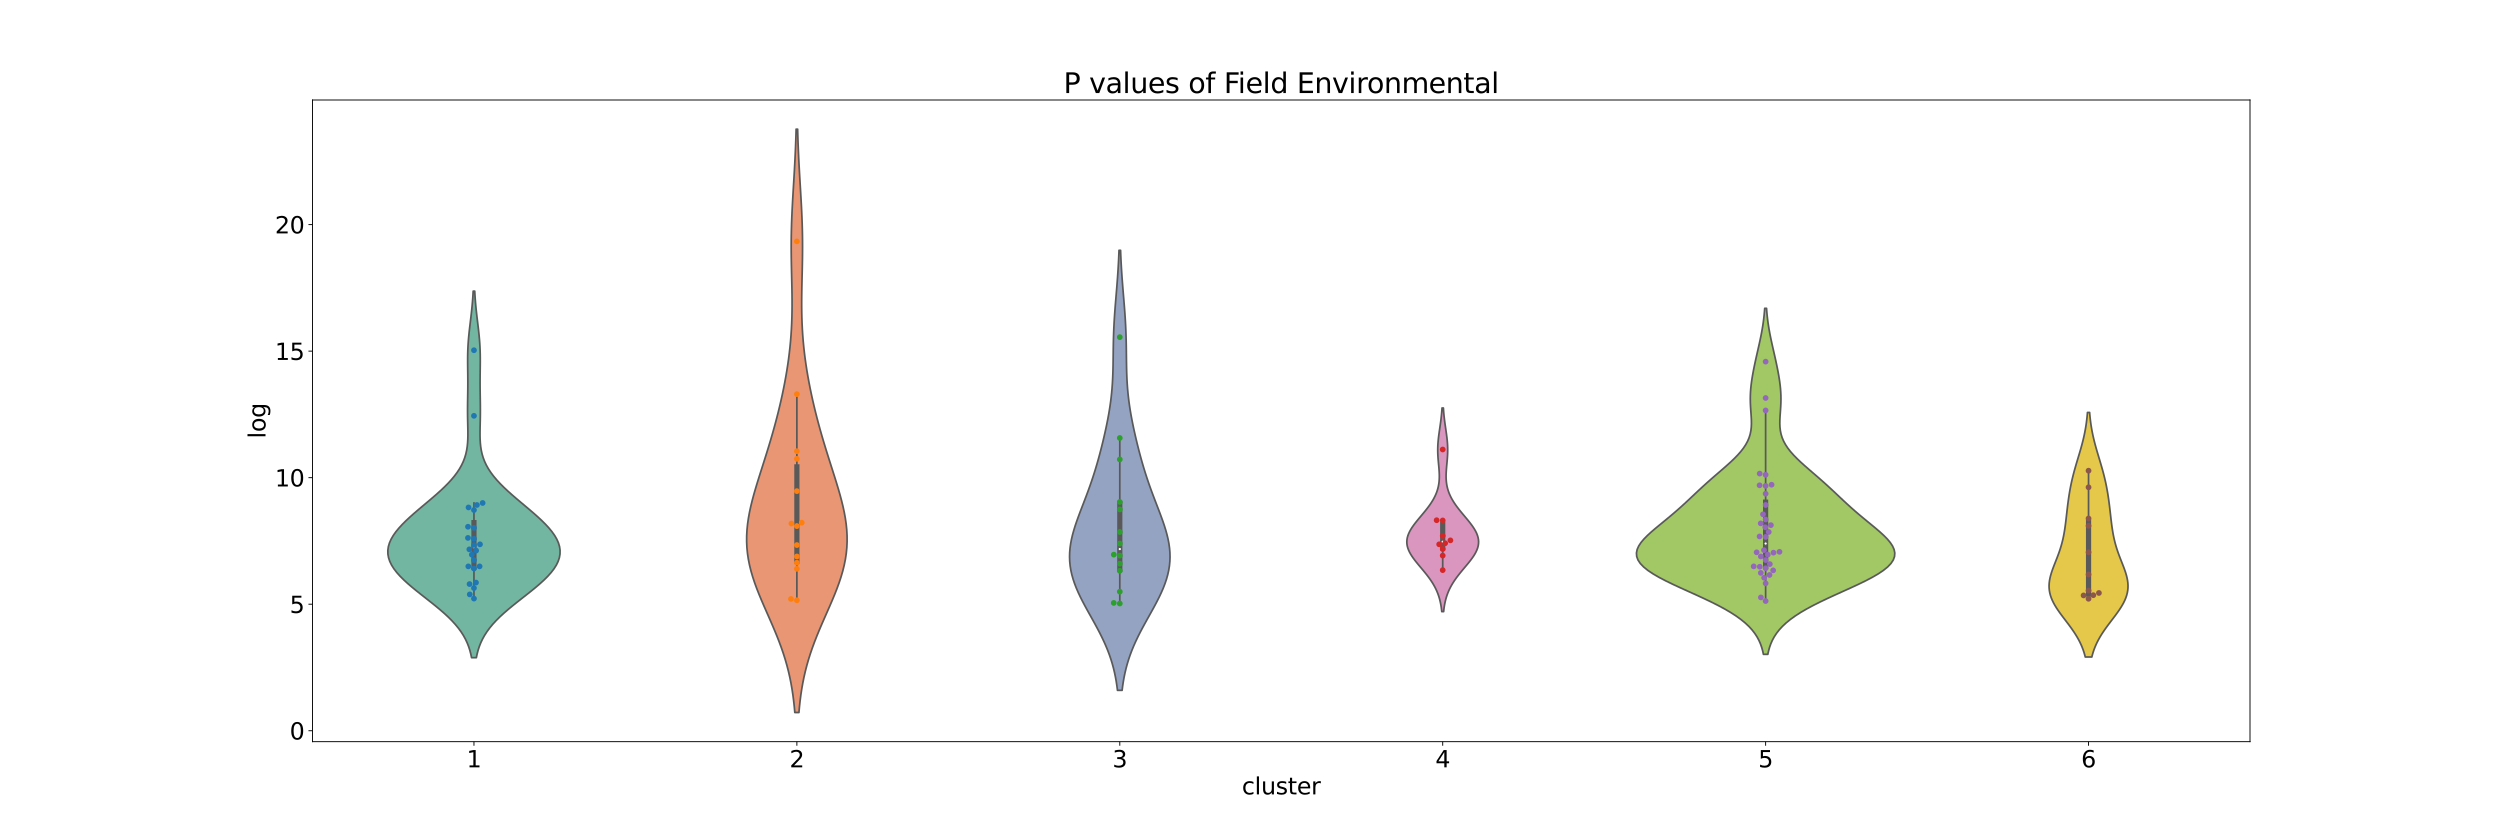 <?xml version="1.0" encoding="utf-8" standalone="no"?>
<!DOCTYPE svg PUBLIC "-//W3C//DTD SVG 1.1//EN"
        "http://www.w3.org/Graphics/SVG/1.1/DTD/svg11.dtd">
<svg xmlns:xlink="http://www.w3.org/1999/xlink" width="2160pt" height="720pt" viewBox="0 0 2160 720"
     xmlns="http://www.w3.org/2000/svg" version="1.1">
    <defs>
        <style type="text/css">*{stroke-linejoin: round; stroke-linecap: butt}</style>
    </defs>
    <g id="figure_1">
        <g id="patch_1">
            <path d="M 0 720
L 2160 720 
L 2160 0 
L 0 0 
z
" style="fill: #ffffff"/>
        </g>
        <g id="axes_1">
            <g id="patch_2">
                <path d="M 270 640.8
L 1944 640.8 
L 1944 86.4 
L 270 86.4 
z
" style="fill: #ffffff"/>
            </g>
            <g id="PolyCollection_1">
                <defs>
                    <path id="m02b6b39ce9" d="M 411.563 -151.778
L 407.437 -151.778 
L 406.767 -154.977 
L 405.928 -158.175 
L 404.893 -161.374 
L 403.637 -164.573 
L 402.135 -167.771 
L 400.366 -170.97 
L 398.313 -174.169 
L 395.965 -177.367 
L 393.321 -180.566 
L 390.386 -183.765 
L 387.174 -186.963 
L 383.71 -190.162 
L 380.027 -193.361 
L 376.166 -196.559 
L 372.178 -199.758 
L 368.117 -202.957 
L 364.043 -206.155 
L 360.018 -209.354 
L 356.106 -212.553 
L 352.371 -215.751 
L 348.872 -218.95 
L 345.669 -222.149 
L 342.814 -225.347 
L 340.354 -228.546 
L 338.33 -231.745 
L 336.774 -234.943 
L 335.709 -238.142 
L 335.149 -241.341 
L 335.1 -244.539 
L 335.556 -247.738 
L 336.503 -250.937 
L 337.92 -254.135 
L 339.775 -257.334 
L 342.034 -260.533 
L 344.656 -263.731 
L 347.595 -266.93 
L 350.805 -270.129 
L 354.236 -273.327 
L 357.838 -276.526 
L 361.561 -279.725 
L 365.353 -282.923 
L 369.165 -286.122 
L 372.946 -289.321 
L 376.648 -292.519 
L 380.224 -295.718 
L 383.632 -298.917 
L 386.832 -302.115 
L 389.791 -305.314 
L 392.482 -308.513 
L 394.885 -311.711 
L 396.989 -314.91 
L 398.79 -318.109 
L 400.294 -321.307 
L 401.512 -324.506 
L 402.464 -327.705 
L 403.177 -330.903 
L 403.679 -334.102 
L 404.004 -337.301 
L 404.186 -340.499 
L 404.26 -343.698 
L 404.258 -346.897 
L 404.209 -350.095 
L 404.138 -353.294 
L 404.067 -356.493 
L 404.009 -359.691 
L 403.974 -362.89 
L 403.965 -366.089 
L 403.981 -369.288 
L 404.017 -372.486 
L 404.065 -375.685 
L 404.117 -378.884 
L 404.164 -382.082 
L 404.197 -385.281 
L 404.213 -388.48 
L 404.208 -391.678 
L 404.185 -394.877 
L 404.149 -398.076 
L 404.107 -401.274 
L 404.07 -404.473 
L 404.048 -407.672 
L 404.054 -410.87 
L 404.097 -414.069 
L 404.186 -417.268 
L 404.325 -420.466 
L 404.517 -423.665 
L 404.761 -426.864 
L 405.05 -430.062 
L 405.379 -433.261 
L 405.737 -436.46 
L 406.113 -439.658 
L 406.496 -442.857 
L 406.876 -446.056 
L 407.242 -449.254 
L 407.586 -452.453 
L 407.903 -455.652 
L 408.188 -458.85 
L 408.439 -462.049 
L 408.655 -465.248 
L 408.837 -468.446 
L 410.163 -468.446 
L 410.163 -468.446 
L 410.345 -465.248 
L 410.561 -462.049 
L 410.812 -458.85 
L 411.097 -455.652 
L 411.414 -452.453 
L 411.758 -449.254 
L 412.124 -446.056 
L 412.504 -442.857 
L 412.887 -439.658 
L 413.263 -436.46 
L 413.621 -433.261 
L 413.95 -430.062 
L 414.239 -426.864 
L 414.483 -423.665 
L 414.675 -420.466 
L 414.814 -417.268 
L 414.903 -414.069 
L 414.946 -410.87 
L 414.952 -407.672 
L 414.93 -404.473 
L 414.893 -401.274 
L 414.851 -398.076 
L 414.815 -394.877 
L 414.792 -391.678 
L 414.787 -388.48 
L 414.803 -385.281 
L 414.836 -382.082 
L 414.883 -378.884 
L 414.935 -375.685 
L 414.983 -372.486 
L 415.019 -369.288 
L 415.035 -366.089 
L 415.026 -362.89 
L 414.991 -359.691 
L 414.933 -356.493 
L 414.862 -353.294 
L 414.791 -350.095 
L 414.742 -346.897 
L 414.74 -343.698 
L 414.814 -340.499 
L 414.996 -337.301 
L 415.321 -334.102 
L 415.823 -330.903 
L 416.536 -327.705 
L 417.488 -324.506 
L 418.706 -321.307 
L 420.21 -318.109 
L 422.011 -314.91 
L 424.115 -311.711 
L 426.518 -308.513 
L 429.209 -305.314 
L 432.168 -302.115 
L 435.368 -298.917 
L 438.776 -295.718 
L 442.352 -292.519 
L 446.054 -289.321 
L 449.835 -286.122 
L 453.647 -282.923 
L 457.439 -279.725 
L 461.162 -276.526 
L 464.764 -273.327 
L 468.195 -270.129 
L 471.405 -266.93 
L 474.344 -263.731 
L 476.966 -260.533 
L 479.225 -257.334 
L 481.08 -254.135 
L 482.497 -250.937 
L 483.444 -247.738 
L 483.9 -244.539 
L 483.851 -241.341 
L 483.291 -238.142 
L 482.226 -234.943 
L 480.67 -231.745 
L 478.646 -228.546 
L 476.186 -225.347 
L 473.331 -222.149 
L 470.128 -218.95 
L 466.629 -215.751 
L 462.894 -212.553 
L 458.982 -209.354 
L 454.957 -206.155 
L 450.883 -202.957 
L 446.822 -199.758 
L 442.834 -196.559 
L 438.973 -193.361 
L 435.29 -190.162 
L 431.826 -186.963 
L 428.614 -183.765 
L 425.679 -180.566 
L 423.035 -177.367 
L 420.687 -174.169 
L 418.634 -170.97 
L 416.865 -167.771 
L 415.363 -164.573 
L 414.107 -161.374 
L 413.072 -158.175 
L 412.233 -154.977 
L 411.563 -151.778 
z
" style="stroke: #595959; stroke-width: 1.5"/>
                </defs>
                <g clip-path="url(#p961f0b3925)">
                    <use xlink:href="#m02b6b39ce9" x="0" y="720"
                         style="fill: #72b6a1; stroke: #595959; stroke-width: 1.5"/>
                </g>
            </g>
            <g id="PolyCollection_2">
                <defs>
                    <path id="m8811d8735b" d="M 690.28 -104.4
L 686.72 -104.4 
L 686.26 -109.491 
L 685.709 -114.582 
L 685.054 -119.673 
L 684.285 -124.764 
L 683.391 -129.855 
L 682.364 -134.945 
L 681.197 -140.036 
L 679.884 -145.127 
L 678.424 -150.218 
L 676.818 -155.309 
L 675.072 -160.4 
L 673.194 -165.491 
L 671.2 -170.582 
L 669.105 -175.673 
L 666.933 -180.764 
L 664.71 -185.855 
L 662.464 -190.945 
L 660.226 -196.036 
L 658.031 -201.127 
L 655.914 -206.218 
L 653.907 -211.309 
L 652.044 -216.4 
L 650.355 -221.491 
L 648.869 -226.582 
L 647.608 -231.673 
L 646.59 -236.764 
L 645.829 -241.855 
L 645.332 -246.945 
L 645.1 -252.036 
L 645.129 -257.127 
L 645.408 -262.218 
L 645.924 -267.309 
L 646.658 -272.4 
L 647.587 -277.491 
L 648.689 -282.582 
L 649.937 -287.673 
L 651.305 -292.764 
L 652.769 -297.855 
L 654.304 -302.945 
L 655.887 -308.036 
L 657.499 -313.127 
L 659.121 -318.218 
L 660.738 -323.309 
L 662.338 -328.4 
L 663.91 -333.491 
L 665.446 -338.582 
L 666.941 -343.673 
L 668.389 -348.764 
L 669.787 -353.855 
L 671.133 -358.945 
L 672.425 -364.036 
L 673.661 -369.127 
L 674.84 -374.218 
L 675.961 -379.309 
L 677.02 -384.4 
L 678.017 -389.491 
L 678.949 -394.582 
L 679.814 -399.673 
L 680.607 -404.764 
L 681.327 -409.855 
L 681.971 -414.945 
L 682.538 -420.036 
L 683.025 -425.127 
L 683.432 -430.218 
L 683.76 -435.309 
L 684.012 -440.4 
L 684.191 -445.491 
L 684.301 -450.582 
L 684.35 -455.673 
L 684.346 -460.764 
L 684.298 -465.855 
L 684.215 -470.945 
L 684.11 -476.036 
L 683.994 -481.127 
L 683.877 -486.218 
L 683.77 -491.309 
L 683.684 -496.4 
L 683.625 -501.491 
L 683.602 -506.582 
L 683.619 -511.673 
L 683.68 -516.764 
L 683.784 -521.855 
L 683.931 -526.945 
L 684.117 -532.036 
L 684.34 -537.127 
L 684.593 -542.218 
L 684.869 -547.309 
L 685.162 -552.4 
L 685.464 -557.491 
L 685.768 -562.582 
L 686.069 -567.673 
L 686.36 -572.764 
L 686.637 -577.855 
L 686.896 -582.945 
L 687.134 -588.036 
L 687.349 -593.127 
L 687.541 -598.218 
L 687.71 -603.309 
L 687.856 -608.4 
L 689.144 -608.4 
L 689.144 -608.4 
L 689.29 -603.309 
L 689.459 -598.218 
L 689.651 -593.127 
L 689.866 -588.036 
L 690.104 -582.945 
L 690.363 -577.855 
L 690.64 -572.764 
L 690.931 -567.673 
L 691.232 -562.582 
L 691.536 -557.491 
L 691.838 -552.4 
L 692.131 -547.309 
L 692.407 -542.218 
L 692.66 -537.127 
L 692.883 -532.036 
L 693.069 -526.945 
L 693.216 -521.855 
L 693.32 -516.764 
L 693.381 -511.673 
L 693.398 -506.582 
L 693.375 -501.491 
L 693.316 -496.4 
L 693.23 -491.309 
L 693.123 -486.218 
L 693.006 -481.127 
L 692.89 -476.036 
L 692.785 -470.945 
L 692.702 -465.855 
L 692.654 -460.764 
L 692.65 -455.673 
L 692.699 -450.582 
L 692.809 -445.491 
L 692.988 -440.4 
L 693.24 -435.309 
L 693.568 -430.218 
L 693.975 -425.127 
L 694.462 -420.036 
L 695.029 -414.945 
L 695.673 -409.855 
L 696.393 -404.764 
L 697.186 -399.673 
L 698.051 -394.582 
L 698.983 -389.491 
L 699.98 -384.4 
L 701.039 -379.309 
L 702.16 -374.218 
L 703.339 -369.127 
L 704.575 -364.036 
L 705.867 -358.945 
L 707.213 -353.855 
L 708.611 -348.764 
L 710.059 -343.673 
L 711.554 -338.582 
L 713.09 -333.491 
L 714.662 -328.4 
L 716.262 -323.309 
L 717.879 -318.218 
L 719.501 -313.127 
L 721.113 -308.036 
L 722.696 -302.945 
L 724.231 -297.855 
L 725.695 -292.764 
L 727.063 -287.673 
L 728.311 -282.582 
L 729.413 -277.491 
L 730.342 -272.4 
L 731.076 -267.309 
L 731.592 -262.218 
L 731.871 -257.127 
L 731.9 -252.036 
L 731.668 -246.945 
L 731.171 -241.855 
L 730.41 -236.764 
L 729.392 -231.673 
L 728.131 -226.582 
L 726.645 -221.491 
L 724.956 -216.4 
L 723.093 -211.309 
L 721.086 -206.218 
L 718.969 -201.127 
L 716.774 -196.036 
L 714.536 -190.945 
L 712.29 -185.855 
L 710.067 -180.764 
L 707.895 -175.673 
L 705.8 -170.582 
L 703.806 -165.491 
L 701.928 -160.4 
L 700.182 -155.309 
L 698.576 -150.218 
L 697.116 -145.127 
L 695.803 -140.036 
L 694.636 -134.945 
L 693.609 -129.855 
L 692.715 -124.764 
L 691.946 -119.673 
L 691.291 -114.582 
L 690.74 -109.491 
L 690.28 -104.4 
z
" style="stroke: #595959; stroke-width: 1.5"/>
                </defs>
                <g clip-path="url(#p961f0b3925)">
                    <use xlink:href="#m8811d8735b" x="0" y="720"
                         style="fill: #e99675; stroke: #595959; stroke-width: 1.5"/>
                </g>
            </g>
            <g id="PolyCollection_3">
                <defs>
                    <path id="m07832b1926" d="M 969.495 -123.542
L 965.505 -123.542 
L 965.015 -127.382 
L 964.432 -131.222 
L 963.747 -135.062 
L 962.949 -138.902 
L 962.032 -142.742 
L 960.986 -146.582 
L 959.808 -150.422 
L 958.495 -154.263 
L 957.045 -158.103 
L 955.462 -161.943 
L 953.753 -165.783 
L 951.927 -169.623 
L 949.998 -173.463 
L 947.981 -177.303 
L 945.898 -181.144 
L 943.772 -184.984 
L 941.626 -188.824 
L 939.49 -192.664 
L 937.392 -196.504 
L 935.36 -200.344 
L 933.424 -204.184 
L 931.612 -208.025 
L 929.95 -211.865 
L 928.462 -215.705 
L 927.17 -219.545 
L 926.09 -223.385 
L 925.236 -227.225 
L 924.618 -231.065 
L 924.239 -234.906 
L 924.1 -238.746 
L 924.195 -242.586 
L 924.516 -246.426 
L 925.049 -250.266 
L 925.778 -254.106 
L 926.682 -257.946 
L 927.74 -261.787 
L 928.927 -265.627 
L 930.22 -269.467 
L 931.594 -273.307 
L 933.024 -277.147 
L 934.489 -280.987 
L 935.968 -284.827 
L 937.442 -288.668 
L 938.897 -292.508 
L 940.319 -296.348 
L 941.701 -300.188 
L 943.035 -304.028 
L 944.319 -307.868 
L 945.552 -311.708 
L 946.733 -315.549 
L 947.867 -319.389 
L 948.956 -323.229 
L 950.004 -327.069 
L 951.015 -330.909 
L 951.99 -334.749 
L 952.933 -338.589 
L 953.843 -342.43 
L 954.719 -346.27 
L 955.56 -350.11 
L 956.361 -353.95 
L 957.118 -357.79 
L 957.827 -361.63 
L 958.482 -365.47 
L 959.079 -369.311 
L 959.613 -373.151 
L 960.082 -376.991 
L 960.485 -380.831 
L 960.822 -384.671 
L 961.096 -388.511 
L 961.312 -392.351 
L 961.476 -396.192 
L 961.597 -400.032 
L 961.682 -403.872 
L 961.742 -407.712 
L 961.789 -411.552 
L 961.831 -415.392 
L 961.879 -419.232 
L 961.942 -423.073 
L 962.025 -426.913 
L 962.136 -430.753 
L 962.278 -434.593 
L 962.451 -438.433 
L 962.657 -442.273 
L 962.893 -446.113 
L 963.156 -449.954 
L 963.442 -453.794 
L 963.744 -457.634 
L 964.058 -461.474 
L 964.376 -465.314 
L 964.693 -469.154 
L 965.003 -472.994 
L 965.301 -476.835 
L 965.584 -480.675 
L 965.847 -484.515 
L 966.089 -488.355 
L 966.308 -492.195 
L 966.503 -496.035 
L 966.675 -499.875 
L 966.824 -503.716 
L 968.176 -503.716 
L 968.176 -503.716 
L 968.325 -499.875 
L 968.497 -496.035 
L 968.692 -492.195 
L 968.911 -488.355 
L 969.153 -484.515 
L 969.416 -480.675 
L 969.699 -476.835 
L 969.997 -472.994 
L 970.307 -469.154 
L 970.624 -465.314 
L 970.942 -461.474 
L 971.256 -457.634 
L 971.558 -453.794 
L 971.844 -449.954 
L 972.107 -446.113 
L 972.343 -442.273 
L 972.549 -438.433 
L 972.722 -434.593 
L 972.864 -430.753 
L 972.975 -426.913 
L 973.058 -423.073 
L 973.121 -419.232 
L 973.169 -415.392 
L 973.211 -411.552 
L 973.258 -407.712 
L 973.318 -403.872 
L 973.403 -400.032 
L 973.524 -396.192 
L 973.688 -392.351 
L 973.904 -388.511 
L 974.178 -384.671 
L 974.515 -380.831 
L 974.918 -376.991 
L 975.387 -373.151 
L 975.921 -369.311 
L 976.518 -365.47 
L 977.173 -361.63 
L 977.882 -357.79 
L 978.639 -353.95 
L 979.44 -350.11 
L 980.281 -346.27 
L 981.157 -342.43 
L 982.067 -338.589 
L 983.01 -334.749 
L 983.985 -330.909 
L 984.996 -327.069 
L 986.044 -323.229 
L 987.133 -319.389 
L 988.267 -315.549 
L 989.448 -311.708 
L 990.681 -307.868 
L 991.965 -304.028 
L 993.299 -300.188 
L 994.681 -296.348 
L 996.103 -292.508 
L 997.558 -288.668 
L 999.032 -284.827 
L 1000.511 -280.987 
L 1001.976 -277.147 
L 1003.406 -273.307 
L 1004.78 -269.467 
L 1006.073 -265.627 
L 1007.26 -261.787 
L 1008.318 -257.946 
L 1009.222 -254.106 
L 1009.951 -250.266 
L 1010.484 -246.426 
L 1010.805 -242.586 
L 1010.9 -238.746 
L 1010.761 -234.906 
L 1010.382 -231.065 
L 1009.764 -227.225 
L 1008.91 -223.385 
L 1007.83 -219.545 
L 1006.538 -215.705 
L 1005.05 -211.865 
L 1003.388 -208.025 
L 1001.576 -204.184 
L 999.64 -200.344 
L 997.608 -196.504 
L 995.51 -192.664 
L 993.374 -188.824 
L 991.228 -184.984 
L 989.102 -181.144 
L 987.019 -177.303 
L 985.002 -173.463 
L 983.073 -169.623 
L 981.247 -165.783 
L 979.538 -161.943 
L 977.955 -158.103 
L 976.505 -154.263 
L 975.192 -150.422 
L 974.014 -146.582 
L 972.968 -142.742 
L 972.051 -138.902 
L 971.253 -135.062 
L 970.568 -131.222 
L 969.985 -127.382 
L 969.495 -123.542 
z
" style="stroke: #595959; stroke-width: 1.5"/>
                </defs>
                <g clip-path="url(#p961f0b3925)">
                    <use xlink:href="#m07832b1926" x="0" y="720"
                         style="fill: #95a3c3; stroke: #595959; stroke-width: 1.5"/>
                </g>
            </g>
            <g id="PolyCollection_4">
                <defs>
                    <path id="m8637afdc64" d="M 1247.294 -191.558
L 1245.706 -191.558 
L 1245.511 -193.335 
L 1245.278 -195.112 
L 1245.001 -196.889 
L 1244.675 -198.666 
L 1244.294 -200.443 
L 1243.854 -202.22 
L 1243.347 -203.998 
L 1242.77 -205.775 
L 1242.117 -207.552 
L 1241.385 -209.329 
L 1240.57 -211.106 
L 1239.67 -212.883 
L 1238.684 -214.661 
L 1237.613 -216.438 
L 1236.46 -218.215 
L 1235.228 -219.992 
L 1233.924 -221.769 
L 1232.556 -223.546 
L 1231.135 -225.323 
L 1229.675 -227.101 
L 1228.19 -228.878 
L 1226.698 -230.655 
L 1225.217 -232.432 
L 1223.768 -234.209 
L 1222.373 -235.986 
L 1221.053 -237.763 
L 1219.83 -239.541 
L 1218.725 -241.318 
L 1217.758 -243.095 
L 1216.945 -244.872 
L 1216.303 -246.649 
L 1215.843 -248.426 
L 1215.574 -250.203 
L 1215.5 -251.981 
L 1215.623 -253.758 
L 1215.941 -255.535 
L 1216.446 -257.312 
L 1217.129 -259.089 
L 1217.977 -260.866 
L 1218.974 -262.644 
L 1220.103 -264.421 
L 1221.344 -266.198 
L 1222.677 -267.975 
L 1224.081 -269.752 
L 1225.534 -271.529 
L 1227.016 -273.306 
L 1228.506 -275.084 
L 1229.986 -276.861 
L 1231.439 -278.638 
L 1232.847 -280.415 
L 1234.198 -282.192 
L 1235.479 -283.969 
L 1236.679 -285.746 
L 1237.79 -287.524 
L 1238.807 -289.301 
L 1239.723 -291.078 
L 1240.538 -292.855 
L 1241.249 -294.632 
L 1241.858 -296.409 
L 1242.366 -298.186 
L 1242.778 -299.964 
L 1243.097 -301.741 
L 1243.33 -303.518 
L 1243.484 -305.295 
L 1243.565 -307.072 
L 1243.584 -308.849 
L 1243.547 -310.627 
L 1243.465 -312.404 
L 1243.347 -314.181 
L 1243.204 -315.958 
L 1243.045 -317.735 
L 1242.879 -319.512 
L 1242.716 -321.289 
L 1242.565 -323.067 
L 1242.432 -324.844 
L 1242.324 -326.621 
L 1242.248 -328.398 
L 1242.207 -330.175 
L 1242.203 -331.952 
L 1242.239 -333.729 
L 1242.314 -335.507 
L 1242.426 -337.284 
L 1242.573 -339.061 
L 1242.751 -340.838 
L 1242.955 -342.615 
L 1243.181 -344.392 
L 1243.423 -346.169 
L 1243.675 -347.947 
L 1243.931 -349.724 
L 1244.187 -351.501 
L 1244.438 -353.278 
L 1244.679 -355.055 
L 1244.908 -356.832 
L 1245.122 -358.609 
L 1245.319 -360.387 
L 1245.497 -362.164 
L 1245.657 -363.941 
L 1245.798 -365.718 
L 1245.922 -367.495 
L 1247.078 -367.495 
L 1247.078 -367.495 
L 1247.202 -365.718 
L 1247.343 -363.941 
L 1247.503 -362.164 
L 1247.681 -360.387 
L 1247.878 -358.609 
L 1248.092 -356.832 
L 1248.321 -355.055 
L 1248.562 -353.278 
L 1248.813 -351.501 
L 1249.069 -349.724 
L 1249.325 -347.947 
L 1249.577 -346.169 
L 1249.819 -344.392 
L 1250.045 -342.615 
L 1250.249 -340.838 
L 1250.427 -339.061 
L 1250.574 -337.284 
L 1250.686 -335.507 
L 1250.761 -333.729 
L 1250.797 -331.952 
L 1250.793 -330.175 
L 1250.752 -328.398 
L 1250.676 -326.621 
L 1250.568 -324.844 
L 1250.435 -323.067 
L 1250.284 -321.289 
L 1250.121 -319.512 
L 1249.955 -317.735 
L 1249.796 -315.958 
L 1249.653 -314.181 
L 1249.535 -312.404 
L 1249.453 -310.627 
L 1249.416 -308.849 
L 1249.435 -307.072 
L 1249.516 -305.295 
L 1249.67 -303.518 
L 1249.903 -301.741 
L 1250.222 -299.964 
L 1250.634 -298.186 
L 1251.142 -296.409 
L 1251.751 -294.632 
L 1252.462 -292.855 
L 1253.277 -291.078 
L 1254.193 -289.301 
L 1255.21 -287.524 
L 1256.321 -285.746 
L 1257.521 -283.969 
L 1258.802 -282.192 
L 1260.153 -280.415 
L 1261.561 -278.638 
L 1263.014 -276.861 
L 1264.494 -275.084 
L 1265.984 -273.306 
L 1267.466 -271.529 
L 1268.919 -269.752 
L 1270.323 -267.975 
L 1271.656 -266.198 
L 1272.897 -264.421 
L 1274.026 -262.644 
L 1275.023 -260.866 
L 1275.871 -259.089 
L 1276.554 -257.312 
L 1277.059 -255.535 
L 1277.377 -253.758 
L 1277.5 -251.981 
L 1277.426 -250.203 
L 1277.157 -248.426 
L 1276.697 -246.649 
L 1276.055 -244.872 
L 1275.242 -243.095 
L 1274.275 -241.318 
L 1273.17 -239.541 
L 1271.947 -237.763 
L 1270.627 -235.986 
L 1269.232 -234.209 
L 1267.783 -232.432 
L 1266.302 -230.655 
L 1264.81 -228.878 
L 1263.325 -227.101 
L 1261.865 -225.323 
L 1260.444 -223.546 
L 1259.076 -221.769 
L 1257.772 -219.992 
L 1256.54 -218.215 
L 1255.387 -216.438 
L 1254.316 -214.661 
L 1253.33 -212.883 
L 1252.43 -211.106 
L 1251.615 -209.329 
L 1250.883 -207.552 
L 1250.23 -205.775 
L 1249.653 -203.998 
L 1249.146 -202.22 
L 1248.706 -200.443 
L 1248.325 -198.666 
L 1247.999 -196.889 
L 1247.722 -195.112 
L 1247.489 -193.335 
L 1247.294 -191.558 
z
" style="stroke: #595959; stroke-width: 1.5"/>
                </defs>
                <g clip-path="url(#p961f0b3925)">
                    <use xlink:href="#m8637afdc64" x="0" y="720"
                         style="fill: #db96c0; stroke: #595959; stroke-width: 1.5"/>
                </g>
            </g>
            <g id="PolyCollection_5">
                <defs>
                    <path id="mf1026287d9" d="M 1527.393 -154.646
L 1523.607 -154.646 
L 1522.947 -157.666 
L 1522.103 -160.686 
L 1521.039 -163.705 
L 1519.715 -166.725 
L 1518.09 -169.745 
L 1516.122 -172.764 
L 1513.771 -175.784 
L 1510.999 -178.804 
L 1507.773 -181.823 
L 1504.069 -184.843 
L 1499.871 -187.863 
L 1495.178 -190.883 
L 1490.004 -193.902 
L 1484.383 -196.922 
L 1478.366 -199.942 
L 1472.027 -202.961 
L 1465.459 -205.981 
L 1458.775 -209.001 
L 1452.104 -212.02 
L 1445.583 -215.04 
L 1439.358 -218.06 
L 1433.571 -221.079 
L 1428.357 -224.099 
L 1423.832 -227.119 
L 1420.094 -230.138 
L 1417.209 -233.158 
L 1415.216 -236.178 
L 1414.121 -239.197 
L 1413.9 -242.217 
L 1414.499 -245.237 
L 1415.843 -248.256 
L 1417.837 -251.276 
L 1420.375 -254.296 
L 1423.348 -257.315 
L 1426.644 -260.335 
L 1430.159 -263.355 
L 1433.8 -266.374 
L 1437.487 -269.394 
L 1441.157 -272.414 
L 1444.766 -275.433 
L 1448.286 -278.453 
L 1451.709 -281.473 
L 1455.04 -284.492 
L 1458.299 -287.512 
L 1461.512 -290.532 
L 1464.713 -293.551 
L 1467.933 -296.571 
L 1471.199 -299.591 
L 1474.529 -302.61 
L 1477.929 -305.63 
L 1481.389 -308.65 
L 1484.887 -311.669 
L 1488.384 -314.689 
L 1491.832 -317.709 
L 1495.173 -320.728 
L 1498.347 -323.748 
L 1501.296 -326.768 
L 1503.966 -329.787 
L 1506.315 -332.807 
L 1508.315 -335.827 
L 1509.95 -338.846 
L 1511.224 -341.866 
L 1512.154 -344.886 
L 1512.771 -347.906 
L 1513.118 -350.925 
L 1513.245 -353.945 
L 1513.206 -356.965 
L 1513.058 -359.984 
L 1512.851 -363.004 
L 1512.633 -366.024 
L 1512.443 -369.043 
L 1512.31 -372.063 
L 1512.256 -375.083 
L 1512.293 -378.102 
L 1512.424 -381.122 
L 1512.647 -384.142 
L 1512.955 -387.161 
L 1513.34 -390.181 
L 1513.791 -393.201 
L 1514.298 -396.22 
L 1514.852 -399.24 
L 1515.444 -402.26 
L 1516.067 -405.279 
L 1516.716 -408.299 
L 1517.384 -411.319 
L 1518.066 -414.338 
L 1518.753 -417.358 
L 1519.438 -420.378 
L 1520.113 -423.397 
L 1520.768 -426.417 
L 1521.395 -429.437 
L 1521.985 -432.456 
L 1522.531 -435.476 
L 1523.028 -438.496 
L 1523.471 -441.515 
L 1523.86 -444.535 
L 1524.195 -447.555 
L 1524.477 -450.574 
L 1524.711 -453.594 
L 1526.289 -453.594 
L 1526.289 -453.594 
L 1526.523 -450.574 
L 1526.805 -447.555 
L 1527.14 -444.535 
L 1527.529 -441.515 
L 1527.972 -438.496 
L 1528.469 -435.476 
L 1529.015 -432.456 
L 1529.605 -429.437 
L 1530.232 -426.417 
L 1530.887 -423.397 
L 1531.562 -420.378 
L 1532.247 -417.358 
L 1532.934 -414.338 
L 1533.616 -411.319 
L 1534.284 -408.299 
L 1534.933 -405.279 
L 1535.556 -402.26 
L 1536.148 -399.24 
L 1536.702 -396.22 
L 1537.209 -393.201 
L 1537.66 -390.181 
L 1538.045 -387.161 
L 1538.353 -384.142 
L 1538.576 -381.122 
L 1538.707 -378.102 
L 1538.744 -375.083 
L 1538.69 -372.063 
L 1538.557 -369.043 
L 1538.367 -366.024 
L 1538.149 -363.004 
L 1537.942 -359.984 
L 1537.794 -356.965 
L 1537.755 -353.945 
L 1537.882 -350.925 
L 1538.229 -347.906 
L 1538.846 -344.886 
L 1539.776 -341.866 
L 1541.05 -338.846 
L 1542.685 -335.827 
L 1544.685 -332.807 
L 1547.034 -329.787 
L 1549.704 -326.768 
L 1552.653 -323.748 
L 1555.827 -320.728 
L 1559.168 -317.709 
L 1562.616 -314.689 
L 1566.113 -311.669 
L 1569.611 -308.65 
L 1573.071 -305.63 
L 1576.471 -302.61 
L 1579.801 -299.591 
L 1583.067 -296.571 
L 1586.287 -293.551 
L 1589.488 -290.532 
L 1592.701 -287.512 
L 1595.96 -284.492 
L 1599.291 -281.473 
L 1602.714 -278.453 
L 1606.234 -275.433 
L 1609.843 -272.414 
L 1613.513 -269.394 
L 1617.2 -266.374 
L 1620.841 -263.355 
L 1624.356 -260.335 
L 1627.652 -257.315 
L 1630.625 -254.296 
L 1633.163 -251.276 
L 1635.157 -248.256 
L 1636.501 -245.237 
L 1637.1 -242.217 
L 1636.879 -239.197 
L 1635.784 -236.178 
L 1633.791 -233.158 
L 1630.906 -230.138 
L 1627.168 -227.119 
L 1622.643 -224.099 
L 1617.429 -221.079 
L 1611.642 -218.06 
L 1605.417 -215.04 
L 1598.896 -212.02 
L 1592.225 -209.001 
L 1585.541 -205.981 
L 1578.973 -202.961 
L 1572.634 -199.942 
L 1566.617 -196.922 
L 1560.996 -193.902 
L 1555.822 -190.883 
L 1551.129 -187.863 
L 1546.931 -184.843 
L 1543.227 -181.823 
L 1540.001 -178.804 
L 1537.229 -175.784 
L 1534.878 -172.764 
L 1532.91 -169.745 
L 1531.285 -166.725 
L 1529.961 -163.705 
L 1528.897 -160.686 
L 1528.053 -157.666 
L 1527.393 -154.646 
z
" style="stroke: #595959; stroke-width: 1.5"/>
                </defs>
                <g clip-path="url(#p961f0b3925)">
                    <use xlink:href="#mf1026287d9" x="0" y="720"
                         style="fill: #a2c865; stroke: #595959; stroke-width: 1.5"/>
                </g>
            </g>
            <g id="PolyCollection_6">
                <defs>
                    <path id="m9c2c4d4962" d="M 1807.328 -152.334
L 1801.672 -152.334 
L 1801.118 -154.469 
L 1800.482 -156.603 
L 1799.76 -158.738 
L 1798.946 -160.872 
L 1798.038 -163.007 
L 1797.033 -165.141 
L 1795.93 -167.276 
L 1794.732 -169.41 
L 1793.442 -171.544 
L 1792.067 -173.679 
L 1790.615 -175.813 
L 1789.097 -177.948 
L 1787.527 -180.082 
L 1785.921 -182.217 
L 1784.298 -184.351 
L 1782.676 -186.486 
L 1781.076 -188.62 
L 1779.521 -190.755 
L 1778.031 -192.889 
L 1776.628 -195.024 
L 1775.331 -197.158 
L 1774.16 -199.293 
L 1773.13 -201.427 
L 1772.253 -203.562 
L 1771.541 -205.696 
L 1770.998 -207.831 
L 1770.629 -209.965 
L 1770.431 -212.1 
L 1770.4 -214.234 
L 1770.528 -216.369 
L 1770.802 -218.503 
L 1771.211 -220.638 
L 1771.736 -222.772 
L 1772.36 -224.907 
L 1773.065 -227.041 
L 1773.831 -229.176 
L 1774.641 -231.31 
L 1775.475 -233.444 
L 1776.317 -235.579 
L 1777.152 -237.713 
L 1777.967 -239.848 
L 1778.751 -241.982 
L 1779.496 -244.117 
L 1780.195 -246.251 
L 1780.844 -248.386 
L 1781.441 -250.52 
L 1781.987 -252.655 
L 1782.482 -254.789 
L 1782.93 -256.924 
L 1783.334 -259.058 
L 1783.7 -261.193 
L 1784.031 -263.327 
L 1784.335 -265.462 
L 1784.617 -267.596 
L 1784.88 -269.731 
L 1785.132 -271.865 
L 1785.376 -274 
L 1785.618 -276.134 
L 1785.86 -278.269 
L 1786.107 -280.403 
L 1786.361 -282.538 
L 1786.627 -284.672 
L 1786.906 -286.807 
L 1787.202 -288.941 
L 1787.516 -291.076 
L 1787.851 -293.21 
L 1788.208 -295.344 
L 1788.589 -297.479 
L 1788.996 -299.613 
L 1789.429 -301.748 
L 1789.889 -303.882 
L 1790.377 -306.017 
L 1790.891 -308.151 
L 1791.431 -310.286 
L 1791.995 -312.42 
L 1792.58 -314.555 
L 1793.185 -316.689 
L 1793.804 -318.824 
L 1794.435 -320.958 
L 1795.074 -323.093 
L 1795.714 -325.227 
L 1796.353 -327.362 
L 1796.984 -329.496 
L 1797.604 -331.631 
L 1798.207 -333.765 
L 1798.789 -335.9 
L 1799.348 -338.034 
L 1799.878 -340.169 
L 1800.379 -342.303 
L 1800.848 -344.438 
L 1801.283 -346.572 
L 1801.684 -348.707 
L 1802.05 -350.841 
L 1802.382 -352.976 
L 1802.681 -355.11 
L 1802.948 -357.244 
L 1803.184 -359.379 
L 1803.391 -361.513 
L 1803.572 -363.648 
L 1805.428 -363.648 
L 1805.428 -363.648 
L 1805.609 -361.513 
L 1805.816 -359.379 
L 1806.052 -357.244 
L 1806.319 -355.11 
L 1806.618 -352.976 
L 1806.95 -350.841 
L 1807.316 -348.707 
L 1807.717 -346.572 
L 1808.152 -344.438 
L 1808.621 -342.303 
L 1809.122 -340.169 
L 1809.652 -338.034 
L 1810.211 -335.9 
L 1810.793 -333.765 
L 1811.396 -331.631 
L 1812.016 -329.496 
L 1812.647 -327.362 
L 1813.286 -325.227 
L 1813.926 -323.093 
L 1814.565 -320.958 
L 1815.196 -318.824 
L 1815.815 -316.689 
L 1816.42 -314.555 
L 1817.005 -312.42 
L 1817.569 -310.286 
L 1818.109 -308.151 
L 1818.623 -306.017 
L 1819.111 -303.882 
L 1819.571 -301.748 
L 1820.004 -299.613 
L 1820.411 -297.479 
L 1820.792 -295.344 
L 1821.149 -293.21 
L 1821.484 -291.076 
L 1821.798 -288.941 
L 1822.094 -286.807 
L 1822.373 -284.672 
L 1822.639 -282.538 
L 1822.893 -280.403 
L 1823.14 -278.269 
L 1823.382 -276.134 
L 1823.624 -274 
L 1823.868 -271.865 
L 1824.12 -269.731 
L 1824.383 -267.596 
L 1824.665 -265.462 
L 1824.969 -263.327 
L 1825.3 -261.193 
L 1825.666 -259.058 
L 1826.07 -256.924 
L 1826.518 -254.789 
L 1827.013 -252.655 
L 1827.559 -250.52 
L 1828.156 -248.386 
L 1828.805 -246.251 
L 1829.504 -244.117 
L 1830.249 -241.982 
L 1831.033 -239.848 
L 1831.848 -237.713 
L 1832.683 -235.579 
L 1833.525 -233.444 
L 1834.359 -231.31 
L 1835.169 -229.176 
L 1835.935 -227.041 
L 1836.64 -224.907 
L 1837.264 -222.772 
L 1837.789 -220.638 
L 1838.198 -218.503 
L 1838.472 -216.369 
L 1838.6 -214.234 
L 1838.569 -212.1 
L 1838.371 -209.965 
L 1838.002 -207.831 
L 1837.459 -205.696 
L 1836.747 -203.562 
L 1835.87 -201.427 
L 1834.84 -199.293 
L 1833.669 -197.158 
L 1832.372 -195.024 
L 1830.969 -192.889 
L 1829.479 -190.755 
L 1827.924 -188.62 
L 1826.324 -186.486 
L 1824.702 -184.351 
L 1823.079 -182.217 
L 1821.473 -180.082 
L 1819.903 -177.948 
L 1818.385 -175.813 
L 1816.933 -173.679 
L 1815.558 -171.544 
L 1814.268 -169.41 
L 1813.07 -167.276 
L 1811.967 -165.141 
L 1810.962 -163.007 
L 1810.054 -160.872 
L 1809.24 -158.738 
L 1808.518 -156.603 
L 1807.882 -154.469 
L 1807.328 -152.334 
z
" style="stroke: #595959; stroke-width: 1.5"/>
                </defs>
                <g clip-path="url(#p961f0b3925)">
                    <use xlink:href="#m9c2c4d4962" x="0" y="720"
                         style="fill: #e5c849; stroke: #595959; stroke-width: 1.5"/>
                </g>
            </g>
            <g id="matplotlib.axis_1">
                <g id="xtick_1">
                    <g id="line2d_1">
                        <defs>
                            <path id="mcbb153d076" d="M 0 0
L 0 3.5 
" style="stroke: #000000; stroke-width: 0.8"/>
                        </defs>
                        <g>
                            <use xlink:href="#mcbb153d076" x="409.5" y="640.8"
                                 style="stroke: #000000; stroke-width: 0.8"/>
                        </g>
                    </g>
                    <g id="text_1">
                        <!-- 1 -->
                        <g transform="translate(403.137 662.997)scale(0.2 -0.2)">
                            <defs>
                                <path id="DejaVuSans-31" d="M 794 531
L 1825 531 
L 1825 4091 
L 703 3866 
L 703 4441 
L 1819 4666 
L 2450 4666 
L 2450 531 
L 3481 531 
L 3481 0 
L 794 0 
L 794 531 
z
" transform="scale(0.016)"/>
                            </defs>
                            <use xlink:href="#DejaVuSans-31"/>
                        </g>
                    </g>
                </g>
                <g id="xtick_2">
                    <g id="line2d_2">
                        <g>
                            <use xlink:href="#mcbb153d076" x="688.5" y="640.8"
                                 style="stroke: #000000; stroke-width: 0.8"/>
                        </g>
                    </g>
                    <g id="text_2">
                        <!-- 2 -->
                        <g transform="translate(682.138 662.997)scale(0.2 -0.2)">
                            <defs>
                                <path id="DejaVuSans-32" d="M 1228 531
L 3431 531 
L 3431 0 
L 469 0 
L 469 531 
Q 828 903 1448 1529 
Q 2069 2156 2228 2338 
Q 2531 2678 2651 2914 
Q 2772 3150 2772 3378 
Q 2772 3750 2511 3984 
Q 2250 4219 1831 4219 
Q 1534 4219 1204 4116 
Q 875 4013 500 3803 
L 500 4441 
Q 881 4594 1212 4672 
Q 1544 4750 1819 4750 
Q 2544 4750 2975 4387 
Q 3406 4025 3406 3419 
Q 3406 3131 3298 2873 
Q 3191 2616 2906 2266 
Q 2828 2175 2409 1742 
Q 1991 1309 1228 531 
z
" transform="scale(0.016)"/>
                            </defs>
                            <use xlink:href="#DejaVuSans-32"/>
                        </g>
                    </g>
                </g>
                <g id="xtick_3">
                    <g id="line2d_3">
                        <g>
                            <use xlink:href="#mcbb153d076" x="967.5" y="640.8"
                                 style="stroke: #000000; stroke-width: 0.8"/>
                        </g>
                    </g>
                    <g id="text_3">
                        <!-- 3 -->
                        <g transform="translate(961.138 662.997)scale(0.2 -0.2)">
                            <defs>
                                <path id="DejaVuSans-33" d="M 2597 2516
Q 3050 2419 3304 2112 
Q 3559 1806 3559 1356 
Q 3559 666 3084 287 
Q 2609 -91 1734 -91 
Q 1441 -91 1130 -33 
Q 819 25 488 141 
L 488 750 
Q 750 597 1062 519 
Q 1375 441 1716 441 
Q 2309 441 2620 675 
Q 2931 909 2931 1356 
Q 2931 1769 2642 2001 
Q 2353 2234 1838 2234 
L 1294 2234 
L 1294 2753 
L 1863 2753 
Q 2328 2753 2575 2939 
Q 2822 3125 2822 3475 
Q 2822 3834 2567 4026 
Q 2313 4219 1838 4219 
Q 1578 4219 1281 4162 
Q 984 4106 628 3988 
L 628 4550 
Q 988 4650 1302 4700 
Q 1616 4750 1894 4750 
Q 2613 4750 3031 4423 
Q 3450 4097 3450 3541 
Q 3450 3153 3228 2886 
Q 3006 2619 2597 2516 
z
" transform="scale(0.016)"/>
                            </defs>
                            <use xlink:href="#DejaVuSans-33"/>
                        </g>
                    </g>
                </g>
                <g id="xtick_4">
                    <g id="line2d_4">
                        <g>
                            <use xlink:href="#mcbb153d076" x="1246.5" y="640.8"
                                 style="stroke: #000000; stroke-width: 0.8"/>
                        </g>
                    </g>
                    <g id="text_4">
                        <!-- 4 -->
                        <g transform="translate(1240.138 662.997)scale(0.2 -0.2)">
                            <defs>
                                <path id="DejaVuSans-34" d="M 2419 4116
L 825 1625 
L 2419 1625 
L 2419 4116 
z
M 2253 4666 
L 3047 4666 
L 3047 1625 
L 3713 1625 
L 3713 1100 
L 3047 1100 
L 3047 0 
L 2419 0 
L 2419 1100 
L 313 1100 
L 313 1709 
L 2253 4666 
z
" transform="scale(0.016)"/>
                            </defs>
                            <use xlink:href="#DejaVuSans-34"/>
                        </g>
                    </g>
                </g>
                <g id="xtick_5">
                    <g id="line2d_5">
                        <g>
                            <use xlink:href="#mcbb153d076" x="1525.5" y="640.8"
                                 style="stroke: #000000; stroke-width: 0.8"/>
                        </g>
                    </g>
                    <g id="text_5">
                        <!-- 5 -->
                        <g transform="translate(1519.138 662.997)scale(0.2 -0.2)">
                            <defs>
                                <path id="DejaVuSans-35" d="M 691 4666
L 3169 4666 
L 3169 4134 
L 1269 4134 
L 1269 2991 
Q 1406 3038 1543 3061 
Q 1681 3084 1819 3084 
Q 2600 3084 3056 2656 
Q 3513 2228 3513 1497 
Q 3513 744 3044 326 
Q 2575 -91 1722 -91 
Q 1428 -91 1123 -41 
Q 819 9 494 109 
L 494 744 
Q 775 591 1075 516 
Q 1375 441 1709 441 
Q 2250 441 2565 725 
Q 2881 1009 2881 1497 
Q 2881 1984 2565 2268 
Q 2250 2553 1709 2553 
Q 1456 2553 1204 2497 
Q 953 2441 691 2322 
L 691 4666 
z
" transform="scale(0.016)"/>
                            </defs>
                            <use xlink:href="#DejaVuSans-35"/>
                        </g>
                    </g>
                </g>
                <g id="xtick_6">
                    <g id="line2d_6">
                        <g>
                            <use xlink:href="#mcbb153d076" x="1804.5" y="640.8"
                                 style="stroke: #000000; stroke-width: 0.8"/>
                        </g>
                    </g>
                    <g id="text_6">
                        <!-- 6 -->
                        <g transform="translate(1798.138 662.997)scale(0.2 -0.2)">
                            <defs>
                                <path id="DejaVuSans-36" d="M 2113 2584
Q 1688 2584 1439 2293 
Q 1191 2003 1191 1497 
Q 1191 994 1439 701 
Q 1688 409 2113 409 
Q 2538 409 2786 701 
Q 3034 994 3034 1497 
Q 3034 2003 2786 2293 
Q 2538 2584 2113 2584 
z
M 3366 4563 
L 3366 3988 
Q 3128 4100 2886 4159 
Q 2644 4219 2406 4219 
Q 1781 4219 1451 3797 
Q 1122 3375 1075 2522 
Q 1259 2794 1537 2939 
Q 1816 3084 2150 3084 
Q 2853 3084 3261 2657 
Q 3669 2231 3669 1497 
Q 3669 778 3244 343 
Q 2819 -91 2113 -91 
Q 1303 -91 875 529 
Q 447 1150 447 2328 
Q 447 3434 972 4092 
Q 1497 4750 2381 4750 
Q 2619 4750 2861 4703 
Q 3103 4656 3366 4563 
z
" transform="scale(0.016)"/>
                            </defs>
                            <use xlink:href="#DejaVuSans-36"/>
                        </g>
                    </g>
                </g>
                <g id="text_7">
                    <!-- cluster -->
                    <g transform="translate(1072.992 686.353)scale(0.2 -0.2)">
                        <defs>
                            <path id="DejaVuSans-63" d="M 3122 3366
L 3122 2828 
Q 2878 2963 2633 3030 
Q 2388 3097 2138 3097 
Q 1578 3097 1268 2742 
Q 959 2388 959 1747 
Q 959 1106 1268 751 
Q 1578 397 2138 397 
Q 2388 397 2633 464 
Q 2878 531 3122 666 
L 3122 134 
Q 2881 22 2623 -34 
Q 2366 -91 2075 -91 
Q 1284 -91 818 406 
Q 353 903 353 1747 
Q 353 2603 823 3093 
Q 1294 3584 2113 3584 
Q 2378 3584 2631 3529 
Q 2884 3475 3122 3366 
z
" transform="scale(0.016)"/>
                            <path id="DejaVuSans-6c" d="M 603 4863
L 1178 4863 
L 1178 0 
L 603 0 
L 603 4863 
z
" transform="scale(0.016)"/>
                            <path id="DejaVuSans-75" d="M 544 1381
L 544 3500 
L 1119 3500 
L 1119 1403 
Q 1119 906 1312 657 
Q 1506 409 1894 409 
Q 2359 409 2629 706 
Q 2900 1003 2900 1516 
L 2900 3500 
L 3475 3500 
L 3475 0 
L 2900 0 
L 2900 538 
Q 2691 219 2414 64 
Q 2138 -91 1772 -91 
Q 1169 -91 856 284 
Q 544 659 544 1381 
z
M 1991 3584 
L 1991 3584 
z
" transform="scale(0.016)"/>
                            <path id="DejaVuSans-73" d="M 2834 3397
L 2834 2853 
Q 2591 2978 2328 3040 
Q 2066 3103 1784 3103 
Q 1356 3103 1142 2972 
Q 928 2841 928 2578 
Q 928 2378 1081 2264 
Q 1234 2150 1697 2047 
L 1894 2003 
Q 2506 1872 2764 1633 
Q 3022 1394 3022 966 
Q 3022 478 2636 193 
Q 2250 -91 1575 -91 
Q 1294 -91 989 -36 
Q 684 19 347 128 
L 347 722 
Q 666 556 975 473 
Q 1284 391 1588 391 
Q 1994 391 2212 530 
Q 2431 669 2431 922 
Q 2431 1156 2273 1281 
Q 2116 1406 1581 1522 
L 1381 1569 
Q 847 1681 609 1914 
Q 372 2147 372 2553 
Q 372 3047 722 3315 
Q 1072 3584 1716 3584 
Q 2034 3584 2315 3537 
Q 2597 3491 2834 3397 
z
" transform="scale(0.016)"/>
                            <path id="DejaVuSans-74" d="M 1172 4494
L 1172 3500 
L 2356 3500 
L 2356 3053 
L 1172 3053 
L 1172 1153 
Q 1172 725 1289 603 
Q 1406 481 1766 481 
L 2356 481 
L 2356 0 
L 1766 0 
Q 1100 0 847 248 
Q 594 497 594 1153 
L 594 3053 
L 172 3053 
L 172 3500 
L 594 3500 
L 594 4494 
L 1172 4494 
z
" transform="scale(0.016)"/>
                            <path id="DejaVuSans-65" d="M 3597 1894
L 3597 1613 
L 953 1613 
Q 991 1019 1311 708 
Q 1631 397 2203 397 
Q 2534 397 2845 478 
Q 3156 559 3463 722 
L 3463 178 
Q 3153 47 2828 -22 
Q 2503 -91 2169 -91 
Q 1331 -91 842 396 
Q 353 884 353 1716 
Q 353 2575 817 3079 
Q 1281 3584 2069 3584 
Q 2775 3584 3186 3129 
Q 3597 2675 3597 1894 
z
M 3022 2063 
Q 3016 2534 2758 2815 
Q 2500 3097 2075 3097 
Q 1594 3097 1305 2825 
Q 1016 2553 972 2059 
L 3022 2063 
z
" transform="scale(0.016)"/>
                            <path id="DejaVuSans-72" d="M 2631 2963
Q 2534 3019 2420 3045 
Q 2306 3072 2169 3072 
Q 1681 3072 1420 2755 
Q 1159 2438 1159 1844 
L 1159 0 
L 581 0 
L 581 3500 
L 1159 3500 
L 1159 2956 
Q 1341 3275 1631 3429 
Q 1922 3584 2338 3584 
Q 2397 3584 2469 3576 
Q 2541 3569 2628 3553 
L 2631 2963 
z
" transform="scale(0.016)"/>
                        </defs>
                        <use xlink:href="#DejaVuSans-63"/>
                        <use xlink:href="#DejaVuSans-6c" x="54.98"/>
                        <use xlink:href="#DejaVuSans-75" x="82.764"/>
                        <use xlink:href="#DejaVuSans-73" x="146.143"/>
                        <use xlink:href="#DejaVuSans-74" x="198.242"/>
                        <use xlink:href="#DejaVuSans-65" x="237.451"/>
                        <use xlink:href="#DejaVuSans-72" x="298.975"/>
                    </g>
                </g>
            </g>
            <g id="matplotlib.axis_2">
                <g id="ytick_1">
                    <g id="line2d_7">
                        <defs>
                            <path id="m35adb004d3" d="M 0 0
L -3.5 0 
" style="stroke: #000000; stroke-width: 0.8"/>
                        </defs>
                        <g>
                            <use xlink:href="#m35adb004d3" x="270" y="631.353"
                                 style="stroke: #000000; stroke-width: 0.8"/>
                        </g>
                    </g>
                    <g id="text_8">
                        <!-- 0 -->
                        <g transform="translate(250.275 638.952)scale(0.2 -0.2)">
                            <defs>
                                <path id="DejaVuSans-30" d="M 2034 4250
Q 1547 4250 1301 3770 
Q 1056 3291 1056 2328 
Q 1056 1369 1301 889 
Q 1547 409 2034 409 
Q 2525 409 2770 889 
Q 3016 1369 3016 2328 
Q 3016 3291 2770 3770 
Q 2525 4250 2034 4250 
z
M 2034 4750 
Q 2819 4750 3233 4129 
Q 3647 3509 3647 2328 
Q 3647 1150 3233 529 
Q 2819 -91 2034 -91 
Q 1250 -91 836 529 
Q 422 1150 422 2328 
Q 422 3509 836 4129 
Q 1250 4750 2034 4750 
z
" transform="scale(0.016)"/>
                            </defs>
                            <use xlink:href="#DejaVuSans-30"/>
                        </g>
                    </g>
                </g>
                <g id="ytick_2">
                    <g id="line2d_8">
                        <g>
                            <use xlink:href="#m35adb004d3" x="270" y="522.031"
                                 style="stroke: #000000; stroke-width: 0.8"/>
                        </g>
                    </g>
                    <g id="text_9">
                        <!-- 5 -->
                        <g transform="translate(250.275 529.63)scale(0.2 -0.2)">
                            <use xlink:href="#DejaVuSans-35"/>
                        </g>
                    </g>
                </g>
                <g id="ytick_3">
                    <g id="line2d_9">
                        <g>
                            <use xlink:href="#m35adb004d3" x="270" y="412.709"
                                 style="stroke: #000000; stroke-width: 0.8"/>
                        </g>
                    </g>
                    <g id="text_10">
                        <!-- 10 -->
                        <g transform="translate(237.55 420.307)scale(0.2 -0.2)">
                            <use xlink:href="#DejaVuSans-31"/>
                            <use xlink:href="#DejaVuSans-30" x="63.623"/>
                        </g>
                    </g>
                </g>
                <g id="ytick_4">
                    <g id="line2d_10">
                        <g>
                            <use xlink:href="#m35adb004d3" x="270" y="303.387"
                                 style="stroke: #000000; stroke-width: 0.8"/>
                        </g>
                    </g>
                    <g id="text_11">
                        <!-- 15 -->
                        <g transform="translate(237.55 310.985)scale(0.2 -0.2)">
                            <use xlink:href="#DejaVuSans-31"/>
                            <use xlink:href="#DejaVuSans-35" x="63.623"/>
                        </g>
                    </g>
                </g>
                <g id="ytick_5">
                    <g id="line2d_11">
                        <g>
                            <use xlink:href="#m35adb004d3" x="270" y="194.065"
                                 style="stroke: #000000; stroke-width: 0.8"/>
                        </g>
                    </g>
                    <g id="text_12">
                        <!-- 20 -->
                        <g transform="translate(237.55 201.663)scale(0.2 -0.2)">
                            <use xlink:href="#DejaVuSans-32"/>
                            <use xlink:href="#DejaVuSans-30" x="63.623"/>
                        </g>
                    </g>
                </g>
                <g id="text_13">
                    <!-- log -->
                    <g transform="translate(229.391 378.845)rotate(-90)scale(0.2 -0.2)">
                        <defs>
                            <path id="DejaVuSans-6f" d="M 1959 3097
Q 1497 3097 1228 2736 
Q 959 2375 959 1747 
Q 959 1119 1226 758 
Q 1494 397 1959 397 
Q 2419 397 2687 759 
Q 2956 1122 2956 1747 
Q 2956 2369 2687 2733 
Q 2419 3097 1959 3097 
z
M 1959 3584 
Q 2709 3584 3137 3096 
Q 3566 2609 3566 1747 
Q 3566 888 3137 398 
Q 2709 -91 1959 -91 
Q 1206 -91 779 398 
Q 353 888 353 1747 
Q 353 2609 779 3096 
Q 1206 3584 1959 3584 
z
" transform="scale(0.016)"/>
                            <path id="DejaVuSans-67" d="M 2906 1791
Q 2906 2416 2648 2759 
Q 2391 3103 1925 3103 
Q 1463 3103 1205 2759 
Q 947 2416 947 1791 
Q 947 1169 1205 825 
Q 1463 481 1925 481 
Q 2391 481 2648 825 
Q 2906 1169 2906 1791 
z
M 3481 434 
Q 3481 -459 3084 -895 
Q 2688 -1331 1869 -1331 
Q 1566 -1331 1297 -1286 
Q 1028 -1241 775 -1147 
L 775 -588 
Q 1028 -725 1275 -790 
Q 1522 -856 1778 -856 
Q 2344 -856 2625 -561 
Q 2906 -266 2906 331 
L 2906 616 
Q 2728 306 2450 153 
Q 2172 0 1784 0 
Q 1141 0 747 490 
Q 353 981 353 1791 
Q 353 2603 747 3093 
Q 1141 3584 1784 3584 
Q 2172 3584 2450 3431 
Q 2728 3278 2906 2969 
L 2906 3500 
L 3481 3500 
L 3481 434 
z
" transform="scale(0.016)"/>
                        </defs>
                        <use xlink:href="#DejaVuSans-6c"/>
                        <use xlink:href="#DejaVuSans-6f" x="27.783"/>
                        <use xlink:href="#DejaVuSans-67" x="88.965"/>
                    </g>
                </g>
            </g>
            <g id="line2d_12">
                <path d="M 409.5 517.18
L 409.5 434.573 
" clip-path="url(#p961f0b3925)" style="fill: none; stroke: #595959; stroke-width: 1.5; stroke-linecap: square"/>
            </g>
            <g id="line2d_13">
                <path d="M 409.5 489.817
L 409.5 451.504 
" clip-path="url(#p961f0b3925)" style="fill: none; stroke: #595959; stroke-width: 4.5; stroke-linecap: square"/>
            </g>
            <g id="line2d_14">
                <path d="M 688.5 518.644
L 688.5 340.534 
" clip-path="url(#p961f0b3925)" style="fill: none; stroke: #595959; stroke-width: 1.5; stroke-linecap: square"/>
            </g>
            <g id="line2d_15">
                <path d="M 688.5 484.857
L 688.5 403.402 
" clip-path="url(#p961f0b3925)" style="fill: none; stroke: #595959; stroke-width: 4.5; stroke-linecap: square"/>
            </g>
            <g id="line2d_16">
                <path d="M 967.5 521.444
L 967.5 378.412 
" clip-path="url(#p961f0b3925)" style="fill: none; stroke: #595959; stroke-width: 1.5; stroke-linecap: square"/>
            </g>
            <g id="line2d_17">
                <path d="M 967.5 491.649
L 967.5 435.297 
" clip-path="url(#p961f0b3925)" style="fill: none; stroke: #595959; stroke-width: 4.5; stroke-linecap: square"/>
            </g>
            <g id="line2d_18">
                <path d="M 1246.5 492.584
L 1246.5 449.468 
" clip-path="url(#p961f0b3925)" style="fill: none; stroke: #595959; stroke-width: 1.5; stroke-linecap: square"/>
            </g>
            <g id="line2d_19">
                <path d="M 1246.5 473.34
L 1246.5 453.003 
" clip-path="url(#p961f0b3925)" style="fill: none; stroke: #595959; stroke-width: 4.5; stroke-linecap: square"/>
            </g>
            <g id="line2d_20">
                <path d="M 1525.5 519.299
L 1525.5 354.603 
" clip-path="url(#p961f0b3925)" style="fill: none; stroke: #595959; stroke-width: 1.5; stroke-linecap: square"/>
            </g>
            <g id="line2d_21">
                <path d="M 1525.5 489.42
L 1525.5 433.868 
" clip-path="url(#p961f0b3925)" style="fill: none; stroke: #595959; stroke-width: 4.5; stroke-linecap: square"/>
            </g>
            <g id="line2d_22">
                <path d="M 1804.5 517.337
L 1804.5 406.68 
" clip-path="url(#p961f0b3925)" style="fill: none; stroke: #595959; stroke-width: 1.5; stroke-linecap: square"/>
            </g>
            <g id="line2d_23">
                <path d="M 1804.5 513.283
L 1804.5 451.145 
" clip-path="url(#p961f0b3925)" style="fill: none; stroke: #595959; stroke-width: 4.5; stroke-linecap: square"/>
            </g>
            <g id="patch_3">
                <path d="M 270 640.8
L 270 86.4 
" style="fill: none; stroke: #000000; stroke-width: 0.8; stroke-linejoin: miter; stroke-linecap: square"/>
            </g>
            <g id="patch_4">
                <path d="M 1944 640.8
L 1944 86.4 
" style="fill: none; stroke: #000000; stroke-width: 0.8; stroke-linejoin: miter; stroke-linecap: square"/>
            </g>
            <g id="patch_5">
                <path d="M 270 640.8
L 1944 640.8 
" style="fill: none; stroke: #000000; stroke-width: 0.8; stroke-linejoin: miter; stroke-linecap: square"/>
            </g>
            <g id="patch_6">
                <path d="M 270 86.4
L 1944 86.4 
" style="fill: none; stroke: #000000; stroke-width: 0.8; stroke-linejoin: miter; stroke-linecap: square"/>
            </g>
            <g id="PathCollection_1">
                <defs>
                    <path id="m0dcedaba80" d="M 0 1.5
C 0.398 1.5 0.779 1.342 1.061 1.061 
C 1.342 0.779 1.5 0.398 1.5 0 
C 1.5 -0.398 1.342 -0.779 1.061 -1.061 
C 0.779 -1.342 0.398 -1.5 0 -1.5 
C -0.398 -1.5 -0.779 -1.342 -1.061 -1.061 
C -1.342 -0.779 -1.5 -0.398 -1.5 0 
C -1.5 0.398 -1.342 0.779 -1.061 1.061 
C -0.779 1.342 -0.398 1.5 0 1.5 
z
" style="stroke: #595959"/>
                </defs>
                <g clip-path="url(#p961f0b3925)">
                    <use xlink:href="#m0dcedaba80" x="409.5" y="472.784" style="fill: #ffffff; stroke: #595959"/>
                </g>
            </g>
            <g id="PathCollection_2">
                <g clip-path="url(#p961f0b3925)">
                    <use xlink:href="#m0dcedaba80" x="688.5" y="453.45" style="fill: #ffffff; stroke: #595959"/>
                </g>
            </g>
            <g id="PathCollection_3">
                <g clip-path="url(#p961f0b3925)">
                    <use xlink:href="#m0dcedaba80" x="967.5" y="474.404" style="fill: #ffffff; stroke: #595959"/>
                </g>
            </g>
            <g id="PathCollection_4">
                <g clip-path="url(#p961f0b3925)">
                    <use xlink:href="#m0dcedaba80" x="1246.5" y="468.115" style="fill: #ffffff; stroke: #595959"/>
                </g>
            </g>
            <g id="PathCollection_5">
                <g clip-path="url(#p961f0b3925)">
                    <use xlink:href="#m0dcedaba80" x="1525.5" y="469.619" style="fill: #ffffff; stroke: #595959"/>
                </g>
            </g>
            <g id="PathCollection_6">
                <g clip-path="url(#p961f0b3925)">
                    <use xlink:href="#m0dcedaba80" x="1804.5" y="496.364" style="fill: #ffffff; stroke: #595959"/>
                </g>
            </g>
            <g id="PathCollection_7">
                <defs>
                    <path id="C0_0_065f442a0a" d="M 0 2.5
C 0.663 2.5 1.299 2.237 1.768 1.768 
C 2.237 1.299 2.5 0.663 2.5 -0 
C 2.5 -0.663 2.237 -1.299 1.768 -1.768 
C 1.299 -2.237 0.663 -2.5 0 -2.5 
C -0.663 -2.5 -1.299 -2.237 -1.768 -1.768 
C -2.237 -1.299 -2.5 -0.663 -2.5 0 
C -2.5 0.663 -2.237 1.299 -1.768 1.768 
C -1.299 2.237 -0.663 2.5 0 2.5 
z
"/>
                </defs>
                <g clip-path="url(#p961f0b3925)">
                    <use xlink:href="#C0_0_065f442a0a" x="409.5" y="517.18" style="fill: #1f77b4"/>
                </g>
                <g clip-path="url(#p961f0b3925)">
                    <use xlink:href="#C0_0_065f442a0a" x="405.874" y="513.565" style="fill: #1f77b4"/>
                </g>
                <g clip-path="url(#p961f0b3925)">
                    <use xlink:href="#C0_0_065f442a0a" x="409.5" y="508.076" style="fill: #1f77b4"/>
                </g>
                <g clip-path="url(#p961f0b3925)">
                    <use xlink:href="#C0_0_065f442a0a" x="405.696" y="504.63" style="fill: #1f77b4"/>
                </g>
                <g clip-path="url(#p961f0b3925)">
                    <use xlink:href="#C0_0_065f442a0a" x="411.25" y="503.362" style="fill: #1f77b4"/>
                </g>
                <g clip-path="url(#p961f0b3925)">
                    <use xlink:href="#C0_0_065f442a0a" x="409.5" y="491.226" style="fill: #1f77b4"/>
                </g>
                <g clip-path="url(#p961f0b3925)">
                    <use xlink:href="#C0_0_065f442a0a" x="404.635" y="489.347" style="fill: #1f77b4"/>
                </g>
                <g clip-path="url(#p961f0b3925)">
                    <use xlink:href="#C0_0_065f442a0a" x="414.365" y="489.347" style="fill: #1f77b4"/>
                </g>
                <g clip-path="url(#p961f0b3925)">
                    <use xlink:href="#C0_0_065f442a0a" x="409.5" y="483.884" style="fill: #1f77b4"/>
                </g>
                <g clip-path="url(#p961f0b3925)">
                    <use xlink:href="#C0_0_065f442a0a" x="407.642" y="479.207" style="fill: #1f77b4"/>
                </g>
                <g clip-path="url(#p961f0b3925)">
                    <use xlink:href="#C0_0_065f442a0a" x="411.38" y="475.696" style="fill: #1f77b4"/>
                </g>
                <g clip-path="url(#p961f0b3925)">
                    <use xlink:href="#C0_0_065f442a0a" x="405.505" y="474.64" style="fill: #1f77b4"/>
                </g>
                <g clip-path="url(#p961f0b3925)">
                    <use xlink:href="#C0_0_065f442a0a" x="409.5" y="470.929" style="fill: #1f77b4"/>
                </g>
                <g clip-path="url(#p961f0b3925)">
                    <use xlink:href="#C0_0_065f442a0a" x="414.707" y="470.288" style="fill: #1f77b4"/>
                </g>
                <g clip-path="url(#p961f0b3925)">
                    <use xlink:href="#C0_0_065f442a0a" x="409.5" y="465.511" style="fill: #1f77b4"/>
                </g>
                <g clip-path="url(#p961f0b3925)">
                    <use xlink:href="#C0_0_065f442a0a" x="404.311" y="464.751" style="fill: #1f77b4"/>
                </g>
                <g clip-path="url(#p961f0b3925)">
                    <use xlink:href="#C0_0_065f442a0a" x="409.5" y="456.05" style="fill: #1f77b4"/>
                </g>
                <g clip-path="url(#p961f0b3925)">
                    <use xlink:href="#C0_0_065f442a0a" x="404.343" y="455.115" style="fill: #1f77b4"/>
                </g>
                <g clip-path="url(#p961f0b3925)">
                    <use xlink:href="#C0_0_065f442a0a" x="409.5" y="440.668" style="fill: #1f77b4"/>
                </g>
                <g clip-path="url(#p961f0b3925)">
                    <use xlink:href="#C0_0_065f442a0a" x="404.809" y="438.424" style="fill: #1f77b4"/>
                </g>
                <g clip-path="url(#p961f0b3925)">
                    <use xlink:href="#C0_0_065f442a0a" x="412.063" y="436.305" style="fill: #1f77b4"/>
                </g>
                <g clip-path="url(#p961f0b3925)">
                    <use xlink:href="#C0_0_065f442a0a" x="416.989" y="434.573" style="fill: #1f77b4"/>
                </g>
                <g clip-path="url(#p961f0b3925)">
                    <use xlink:href="#C0_0_065f442a0a" x="409.5" y="359.279" style="fill: #1f77b4"/>
                </g>
                <g clip-path="url(#p961f0b3925)">
                    <use xlink:href="#C0_0_065f442a0a" x="409.5" y="302.595" style="fill: #1f77b4"/>
                </g>
            </g>
            <g id="PathCollection_8">
                <defs>
                    <path id="C1_0_f28df42f9e" d="M 0 2.5
C 0.663 2.5 1.299 2.237 1.768 1.768 
C 2.237 1.299 2.5 0.663 2.5 -0 
C 2.5 -0.663 2.237 -1.299 1.768 -1.768 
C 1.299 -2.237 0.663 -2.5 0 -2.5 
C -0.663 -2.5 -1.299 -2.237 -1.768 -1.768 
C -2.237 -1.299 -2.5 -0.663 -2.5 0 
C -2.5 0.663 -2.237 1.299 -1.768 1.768 
C -1.299 2.237 -0.663 2.5 0 2.5 
z
"/>
                </defs>
                <g clip-path="url(#p961f0b3925)">
                    <use xlink:href="#C1_0_f28df42f9e" x="688.5" y="518.644" style="fill: #ff7f0e"/>
                </g>
                <g clip-path="url(#p961f0b3925)">
                    <use xlink:href="#C1_0_f28df42f9e" x="683.391" y="517.492" style="fill: #ff7f0e"/>
                </g>
                <g clip-path="url(#p961f0b3925)">
                    <use xlink:href="#C1_0_f28df42f9e" x="688.5" y="491.466" style="fill: #ff7f0e"/>
                </g>
                <g clip-path="url(#p961f0b3925)">
                    <use xlink:href="#C1_0_f28df42f9e" x="688.5" y="486.211" style="fill: #ff7f0e"/>
                </g>
                <g clip-path="url(#p961f0b3925)">
                    <use xlink:href="#C1_0_f28df42f9e" x="688.5" y="480.794" style="fill: #ff7f0e"/>
                </g>
                <g clip-path="url(#p961f0b3925)">
                    <use xlink:href="#C1_0_f28df42f9e" x="688.5" y="470.929" style="fill: #ff7f0e"/>
                </g>
                <g clip-path="url(#p961f0b3925)">
                    <use xlink:href="#C1_0_f28df42f9e" x="688.5" y="454.553" style="fill: #ff7f0e"/>
                </g>
                <g clip-path="url(#p961f0b3925)">
                    <use xlink:href="#C1_0_f28df42f9e" x="683.789" y="452.347" style="fill: #ff7f0e"/>
                </g>
                <g clip-path="url(#p961f0b3925)">
                    <use xlink:href="#C1_0_f28df42f9e" x="692.726" y="451.587" style="fill: #ff7f0e"/>
                </g>
                <g clip-path="url(#p961f0b3925)">
                    <use xlink:href="#C1_0_f28df42f9e" x="688.5" y="424.33" style="fill: #ff7f0e"/>
                </g>
                <g clip-path="url(#p961f0b3925)">
                    <use xlink:href="#C1_0_f28df42f9e" x="688.5" y="396.426" style="fill: #ff7f0e"/>
                </g>
                <g clip-path="url(#p961f0b3925)">
                    <use xlink:href="#C1_0_f28df42f9e" x="688.5" y="389.844" style="fill: #ff7f0e"/>
                </g>
                <g clip-path="url(#p961f0b3925)">
                    <use xlink:href="#C1_0_f28df42f9e" x="688.5" y="340.534" style="fill: #ff7f0e"/>
                </g>
                <g clip-path="url(#p961f0b3925)">
                    <use xlink:href="#C1_0_f28df42f9e" x="688.5" y="208.556" style="fill: #ff7f0e"/>
                </g>
            </g>
            <g id="PathCollection_9">
                <defs>
                    <path id="C2_0_1dd117f004" d="M 0 2.5
C 0.663 2.5 1.299 2.237 1.768 1.768 
C 2.237 1.299 2.5 0.663 2.5 -0 
C 2.5 -0.663 2.237 -1.299 1.768 -1.768 
C 1.299 -2.237 0.663 -2.5 0 -2.5 
C -0.663 -2.5 -1.299 -2.237 -1.768 -1.768 
C -2.237 -1.299 -2.5 -0.663 -2.5 0 
C -2.5 0.663 -2.237 1.299 -1.768 1.768 
C -1.299 2.237 -0.663 2.5 0 2.5 
z
"/>
                </defs>
                <g clip-path="url(#p961f0b3925)">
                    <use xlink:href="#C2_0_1dd117f004" x="967.5" y="521.444" style="fill: #2ca02c"/>
                </g>
                <g clip-path="url(#p961f0b3925)">
                    <use xlink:href="#C2_0_1dd117f004" x="962.278" y="520.925" style="fill: #2ca02c"/>
                </g>
                <g clip-path="url(#p961f0b3925)">
                    <use xlink:href="#C2_0_1dd117f004" x="967.5" y="511.211" style="fill: #2ca02c"/>
                </g>
                <g clip-path="url(#p961f0b3925)">
                    <use xlink:href="#C2_0_1dd117f004" x="967.5" y="493.197" style="fill: #2ca02c"/>
                </g>
                <g clip-path="url(#p961f0b3925)">
                    <use xlink:href="#C2_0_1dd117f004" x="967.5" y="487.003" style="fill: #2ca02c"/>
                </g>
                <g clip-path="url(#p961f0b3925)">
                    <use xlink:href="#C2_0_1dd117f004" x="967.5" y="480.034" style="fill: #2ca02c"/>
                </g>
                <g clip-path="url(#p961f0b3925)">
                    <use xlink:href="#C2_0_1dd117f004" x="962.322" y="479.207" style="fill: #2ca02c"/>
                </g>
                <g clip-path="url(#p961f0b3925)">
                    <use xlink:href="#C2_0_1dd117f004" x="967.5" y="469.602" style="fill: #2ca02c"/>
                </g>
                <g clip-path="url(#p961f0b3925)">
                    <use xlink:href="#C2_0_1dd117f004" x="967.5" y="459.633" style="fill: #2ca02c"/>
                </g>
                <g clip-path="url(#p961f0b3925)">
                    <use xlink:href="#C2_0_1dd117f004" x="967.5" y="440.155" style="fill: #2ca02c"/>
                </g>
                <g clip-path="url(#p961f0b3925)">
                    <use xlink:href="#C2_0_1dd117f004" x="967.5" y="433.678" style="fill: #2ca02c"/>
                </g>
                <g clip-path="url(#p961f0b3925)">
                    <use xlink:href="#C2_0_1dd117f004" x="967.5" y="396.939" style="fill: #2ca02c"/>
                </g>
                <g clip-path="url(#p961f0b3925)">
                    <use xlink:href="#C2_0_1dd117f004" x="967.5" y="378.412" style="fill: #2ca02c"/>
                </g>
                <g clip-path="url(#p961f0b3925)">
                    <use xlink:href="#C2_0_1dd117f004" x="967.5" y="291.299" style="fill: #2ca02c"/>
                </g>
            </g>
            <g id="PathCollection_10">
                <defs>
                    <path id="C3_0_3ac5e93894" d="M 0 2.5
C 0.663 2.5 1.299 2.237 1.768 1.768 
C 2.237 1.299 2.5 0.663 2.5 -0 
C 2.5 -0.663 2.237 -1.299 1.768 -1.768 
C 1.299 -2.237 0.663 -2.5 0 -2.5 
C -0.663 -2.5 -1.299 -2.237 -1.768 -1.768 
C -2.237 -1.299 -2.5 -0.663 -2.5 0 
C -2.5 0.663 -2.237 1.299 -1.768 1.768 
C -1.299 2.237 -0.663 2.5 0 2.5 
z
"/>
                </defs>
                <g clip-path="url(#p961f0b3925)">
                    <use xlink:href="#C3_0_3ac5e93894" x="1246.5" y="492.584" style="fill: #d62728"/>
                </g>
                <g clip-path="url(#p961f0b3925)">
                    <use xlink:href="#C3_0_3ac5e93894" x="1246.5" y="480.034" style="fill: #d62728"/>
                </g>
                <g clip-path="url(#p961f0b3925)">
                    <use xlink:href="#C3_0_3ac5e93894" x="1246.5" y="474.357" style="fill: #d62728"/>
                </g>
                <g clip-path="url(#p961f0b3925)">
                    <use xlink:href="#C3_0_3ac5e93894" x="1243.448" y="470.288" style="fill: #d62728"/>
                </g>
                <g clip-path="url(#p961f0b3925)">
                    <use xlink:href="#C3_0_3ac5e93894" x="1248.607" y="469.361" style="fill: #d62728"/>
                </g>
                <g clip-path="url(#p961f0b3925)">
                    <use xlink:href="#C3_0_3ac5e93894" x="1253.159" y="466.87" style="fill: #d62728"/>
                </g>
                <g clip-path="url(#p961f0b3925)">
                    <use xlink:href="#C3_0_3ac5e93894" x="1246.5" y="463.02" style="fill: #d62728"/>
                </g>
                <g clip-path="url(#p961f0b3925)">
                    <use xlink:href="#C3_0_3ac5e93894" x="1246.5" y="449.664" style="fill: #d62728"/>
                </g>
                <g clip-path="url(#p961f0b3925)">
                    <use xlink:href="#C3_0_3ac5e93894" x="1241.254" y="449.468" style="fill: #d62728"/>
                </g>
                <g clip-path="url(#p961f0b3925)">
                    <use xlink:href="#C3_0_3ac5e93894" x="1246.5" y="388.363" style="fill: #d62728"/>
                </g>
            </g>
            <g id="PathCollection_11">
                <defs>
                    <path id="C4_0_2900be3a1f" d="M 0 2.5
C 0.663 2.5 1.299 2.237 1.768 1.768 
C 2.237 1.299 2.5 0.663 2.5 -0 
C 2.5 -0.663 2.237 -1.299 1.768 -1.768 
C 1.299 -2.237 0.663 -2.5 0 -2.5 
C -0.663 -2.5 -1.299 -2.237 -1.768 -1.768 
C -2.237 -1.299 -2.5 -0.663 -2.5 0 
C -2.5 0.663 -2.237 1.299 -1.768 1.768 
C -1.299 2.237 -0.663 2.5 0 2.5 
z
"/>
                </defs>
                <g clip-path="url(#p961f0b3925)">
                    <use xlink:href="#C4_0_2900be3a1f" x="1525.5" y="519.299" style="fill: #9467bd"/>
                </g>
                <g clip-path="url(#p961f0b3925)">
                    <use xlink:href="#C4_0_2900be3a1f" x="1521.397" y="516.18" style="fill: #9467bd"/>
                </g>
                <g clip-path="url(#p961f0b3925)">
                    <use xlink:href="#C4_0_2900be3a1f" x="1525.5" y="504.017" style="fill: #9467bd"/>
                </g>
                <g clip-path="url(#p961f0b3925)">
                    <use xlink:href="#C4_0_2900be3a1f" x="1524.226" y="499.166" style="fill: #9467bd"/>
                </g>
                <g clip-path="url(#p961f0b3925)">
                    <use xlink:href="#C4_0_2900be3a1f" x="1528.84" y="496.78" style="fill: #9467bd"/>
                </g>
                <g clip-path="url(#p961f0b3925)">
                    <use xlink:href="#C4_0_2900be3a1f" x="1521.333" y="494.994" style="fill: #9467bd"/>
                </g>
                <g clip-path="url(#p961f0b3925)">
                    <use xlink:href="#C4_0_2900be3a1f" x="1532.008" y="492.793" style="fill: #9467bd"/>
                </g>
                <g clip-path="url(#p961f0b3925)">
                    <use xlink:href="#C4_0_2900be3a1f" x="1525.5" y="490.979" style="fill: #9467bd"/>
                </g>
                <g clip-path="url(#p961f0b3925)">
                    <use xlink:href="#C4_0_2900be3a1f" x="1520.442" y="489.639" style="fill: #9467bd"/>
                </g>
                <g clip-path="url(#p961f0b3925)">
                    <use xlink:href="#C4_0_2900be3a1f" x="1515.201" y="489.347" style="fill: #9467bd"/>
                </g>
                <g clip-path="url(#p961f0b3925)">
                    <use xlink:href="#C4_0_2900be3a1f" x="1529.14" y="487.375" style="fill: #9467bd"/>
                </g>
                <g clip-path="url(#p961f0b3925)">
                    <use xlink:href="#C4_0_2900be3a1f" x="1525.5" y="483.884" style="fill: #9467bd"/>
                </g>
                <g clip-path="url(#p961f0b3925)">
                    <use xlink:href="#C4_0_2900be3a1f" x="1521.373" y="480.794" style="fill: #9467bd"/>
                </g>
                <g clip-path="url(#p961f0b3925)">
                    <use xlink:href="#C4_0_2900be3a1f" x="1527.358" y="479.207" style="fill: #9467bd"/>
                </g>
                <g clip-path="url(#p961f0b3925)">
                    <use xlink:href="#C4_0_2900be3a1f" x="1532.297" y="477.511" style="fill: #9467bd"/>
                </g>
                <g clip-path="url(#p961f0b3925)">
                    <use xlink:href="#C4_0_2900be3a1f" x="1517.727" y="477.196" style="fill: #9467bd"/>
                </g>
                <g clip-path="url(#p961f0b3925)">
                    <use xlink:href="#C4_0_2900be3a1f" x="1537.487" y="476.759" style="fill: #9467bd"/>
                </g>
                <g clip-path="url(#p961f0b3925)">
                    <use xlink:href="#C4_0_2900be3a1f" x="1524.064" y="475.314" style="fill: #9467bd"/>
                </g>
                <g clip-path="url(#p961f0b3925)">
                    <use xlink:href="#C4_0_2900be3a1f" x="1525.5" y="463.925" style="fill: #9467bd"/>
                </g>
                <g clip-path="url(#p961f0b3925)">
                    <use xlink:href="#C4_0_2900be3a1f" x="1520.271" y="463.483" style="fill: #9467bd"/>
                </g>
                <g clip-path="url(#p961f0b3925)">
                    <use xlink:href="#C4_0_2900be3a1f" x="1528.193" y="459.633" style="fill: #9467bd"/>
                </g>
                <g clip-path="url(#p961f0b3925)">
                    <use xlink:href="#C4_0_2900be3a1f" x="1525.174" y="455.542" style="fill: #9467bd"/>
                </g>
                <g clip-path="url(#p961f0b3925)">
                    <use xlink:href="#C4_0_2900be3a1f" x="1530.057" y="453.706" style="fill: #9467bd"/>
                </g>
                <g clip-path="url(#p961f0b3925)">
                    <use xlink:href="#C4_0_2900be3a1f" x="1521.27" y="452.2" style="fill: #9467bd"/>
                </g>
                <g clip-path="url(#p961f0b3925)">
                    <use xlink:href="#C4_0_2900be3a1f" x="1525.5" y="448.856" style="fill: #9467bd"/>
                </g>
                <g clip-path="url(#p961f0b3925)">
                    <use xlink:href="#C4_0_2900be3a1f" x="1523.223" y="444.35" style="fill: #9467bd"/>
                </g>
                <g clip-path="url(#p961f0b3925)">
                    <use xlink:href="#C4_0_2900be3a1f" x="1525.5" y="436.305" style="fill: #9467bd"/>
                </g>
                <g clip-path="url(#p961f0b3925)">
                    <use xlink:href="#C4_0_2900be3a1f" x="1525.5" y="426.559" style="fill: #9467bd"/>
                </g>
                <g clip-path="url(#p961f0b3925)">
                    <use xlink:href="#C4_0_2900be3a1f" x="1525.5" y="419.754" style="fill: #9467bd"/>
                </g>
                <g clip-path="url(#p961f0b3925)">
                    <use xlink:href="#C4_0_2900be3a1f" x="1520.273" y="419.291" style="fill: #9467bd"/>
                </g>
                <g clip-path="url(#p961f0b3925)">
                    <use xlink:href="#C4_0_2900be3a1f" x="1530.654" y="418.804" style="fill: #9467bd"/>
                </g>
                <g clip-path="url(#p961f0b3925)">
                    <use xlink:href="#C4_0_2900be3a1f" x="1525.5" y="410.227" style="fill: #9467bd"/>
                </g>
                <g clip-path="url(#p961f0b3925)">
                    <use xlink:href="#C4_0_2900be3a1f" x="1520.365" y="409.186" style="fill: #9467bd"/>
                </g>
                <g clip-path="url(#p961f0b3925)">
                    <use xlink:href="#C4_0_2900be3a1f" x="1525.5" y="354.603" style="fill: #9467bd"/>
                </g>
                <g clip-path="url(#p961f0b3925)">
                    <use xlink:href="#C4_0_2900be3a1f" x="1525.5" y="343.864" style="fill: #9467bd"/>
                </g>
                <g clip-path="url(#p961f0b3925)">
                    <use xlink:href="#C4_0_2900be3a1f" x="1525.5" y="312.46" style="fill: #9467bd"/>
                </g>
            </g>
            <g id="PathCollection_12">
                <defs>
                    <path id="C5_0_db1128664b" d="M 0 2.5
C 0.663 2.5 1.299 2.237 1.768 1.768 
C 2.237 1.299 2.5 0.663 2.5 -0 
C 2.5 -0.663 2.237 -1.299 1.768 -1.768 
C 1.299 -2.237 0.663 -2.5 0 -2.5 
C -0.663 -2.5 -1.299 -2.237 -1.768 -1.768 
C -2.237 -1.299 -2.5 -0.663 -2.5 0 
C -2.5 0.663 -2.237 1.299 -1.768 1.768 
C -1.299 2.237 -0.663 2.5 0 2.5 
z
"/>
                </defs>
                <g clip-path="url(#p961f0b3925)">
                    <use xlink:href="#C5_0_db1128664b" x="1804.5" y="517.337" style="fill: #8c564b"/>
                </g>
                <g clip-path="url(#p961f0b3925)">
                    <use xlink:href="#C5_0_db1128664b" x="1800.215" y="514.449" style="fill: #8c564b"/>
                </g>
                <g clip-path="url(#p961f0b3925)">
                    <use xlink:href="#C5_0_db1128664b" x="1808.617" y="514.235" style="fill: #8c564b"/>
                </g>
                <g clip-path="url(#p961f0b3925)">
                    <use xlink:href="#C5_0_db1128664b" x="1813.471" y="512.33" style="fill: #8c564b"/>
                </g>
                <g clip-path="url(#p961f0b3925)">
                    <use xlink:href="#C5_0_db1128664b" x="1804.5" y="510.277" style="fill: #8c564b"/>
                </g>
                <g clip-path="url(#p961f0b3925)">
                    <use xlink:href="#C5_0_db1128664b" x="1804.5" y="496.364" style="fill: #8c564b"/>
                </g>
                <g clip-path="url(#p961f0b3925)">
                    <use xlink:href="#C5_0_db1128664b" x="1804.5" y="477.196" style="fill: #8c564b"/>
                </g>
                <g clip-path="url(#p961f0b3925)">
                    <use xlink:href="#C5_0_db1128664b" x="1804.5" y="454.319" style="fill: #8c564b"/>
                </g>
                <g clip-path="url(#p961f0b3925)">
                    <use xlink:href="#C5_0_db1128664b" x="1804.5" y="447.972" style="fill: #8c564b"/>
                </g>
                <g clip-path="url(#p961f0b3925)">
                    <use xlink:href="#C5_0_db1128664b" x="1804.5" y="421.022" style="fill: #8c564b"/>
                </g>
                <g clip-path="url(#p961f0b3925)">
                    <use xlink:href="#C5_0_db1128664b" x="1804.5" y="406.68" style="fill: #8c564b"/>
                </g>
            </g>
            <g id="text_14">
                <!-- P values of Field Environmental -->
                <g transform="translate(918.908 80.4)scale(0.24 -0.24)">
                    <defs>
                        <path id="DejaVuSans-50" d="M 1259 4147
L 1259 2394 
L 2053 2394 
Q 2494 2394 2734 2622 
Q 2975 2850 2975 3272 
Q 2975 3691 2734 3919 
Q 2494 4147 2053 4147 
L 1259 4147 
z
M 628 4666 
L 2053 4666 
Q 2838 4666 3239 4311 
Q 3641 3956 3641 3272 
Q 3641 2581 3239 2228 
Q 2838 1875 2053 1875 
L 1259 1875 
L 1259 0 
L 628 0 
L 628 4666 
z
" transform="scale(0.016)"/>
                        <path id="DejaVuSans-20" transform="scale(0.016)"/>
                        <path id="DejaVuSans-76" d="M 191 3500
L 800 3500 
L 1894 563 
L 2988 3500 
L 3597 3500 
L 2284 0 
L 1503 0 
L 191 3500 
z
" transform="scale(0.016)"/>
                        <path id="DejaVuSans-61" d="M 2194 1759
Q 1497 1759 1228 1600 
Q 959 1441 959 1056 
Q 959 750 1161 570 
Q 1363 391 1709 391 
Q 2188 391 2477 730 
Q 2766 1069 2766 1631 
L 2766 1759 
L 2194 1759 
z
M 3341 1997 
L 3341 0 
L 2766 0 
L 2766 531 
Q 2569 213 2275 61 
Q 1981 -91 1556 -91 
Q 1019 -91 701 211 
Q 384 513 384 1019 
Q 384 1609 779 1909 
Q 1175 2209 1959 2209 
L 2766 2209 
L 2766 2266 
Q 2766 2663 2505 2880 
Q 2244 3097 1772 3097 
Q 1472 3097 1187 3025 
Q 903 2953 641 2809 
L 641 3341 
Q 956 3463 1253 3523 
Q 1550 3584 1831 3584 
Q 2591 3584 2966 3190 
Q 3341 2797 3341 1997 
z
" transform="scale(0.016)"/>
                        <path id="DejaVuSans-66" d="M 2375 4863
L 2375 4384 
L 1825 4384 
Q 1516 4384 1395 4259 
Q 1275 4134 1275 3809 
L 1275 3500 
L 2222 3500 
L 2222 3053 
L 1275 3053 
L 1275 0 
L 697 0 
L 697 3053 
L 147 3053 
L 147 3500 
L 697 3500 
L 697 3744 
Q 697 4328 969 4595 
Q 1241 4863 1831 4863 
L 2375 4863 
z
" transform="scale(0.016)"/>
                        <path id="DejaVuSans-46" d="M 628 4666
L 3309 4666 
L 3309 4134 
L 1259 4134 
L 1259 2759 
L 3109 2759 
L 3109 2228 
L 1259 2228 
L 1259 0 
L 628 0 
L 628 4666 
z
" transform="scale(0.016)"/>
                        <path id="DejaVuSans-69" d="M 603 3500
L 1178 3500 
L 1178 0 
L 603 0 
L 603 3500 
z
M 603 4863 
L 1178 4863 
L 1178 4134 
L 603 4134 
L 603 4863 
z
" transform="scale(0.016)"/>
                        <path id="DejaVuSans-64" d="M 2906 2969
L 2906 4863 
L 3481 4863 
L 3481 0 
L 2906 0 
L 2906 525 
Q 2725 213 2448 61 
Q 2172 -91 1784 -91 
Q 1150 -91 751 415 
Q 353 922 353 1747 
Q 353 2572 751 3078 
Q 1150 3584 1784 3584 
Q 2172 3584 2448 3432 
Q 2725 3281 2906 2969 
z
M 947 1747 
Q 947 1113 1208 752 
Q 1469 391 1925 391 
Q 2381 391 2643 752 
Q 2906 1113 2906 1747 
Q 2906 2381 2643 2742 
Q 2381 3103 1925 3103 
Q 1469 3103 1208 2742 
Q 947 2381 947 1747 
z
" transform="scale(0.016)"/>
                        <path id="DejaVuSans-45" d="M 628 4666
L 3578 4666 
L 3578 4134 
L 1259 4134 
L 1259 2753 
L 3481 2753 
L 3481 2222 
L 1259 2222 
L 1259 531 
L 3634 531 
L 3634 0 
L 628 0 
L 628 4666 
z
" transform="scale(0.016)"/>
                        <path id="DejaVuSans-6e" d="M 3513 2113
L 3513 0 
L 2938 0 
L 2938 2094 
Q 2938 2591 2744 2837 
Q 2550 3084 2163 3084 
Q 1697 3084 1428 2787 
Q 1159 2491 1159 1978 
L 1159 0 
L 581 0 
L 581 3500 
L 1159 3500 
L 1159 2956 
Q 1366 3272 1645 3428 
Q 1925 3584 2291 3584 
Q 2894 3584 3203 3211 
Q 3513 2838 3513 2113 
z
" transform="scale(0.016)"/>
                        <path id="DejaVuSans-6d" d="M 3328 2828
Q 3544 3216 3844 3400 
Q 4144 3584 4550 3584 
Q 5097 3584 5394 3201 
Q 5691 2819 5691 2113 
L 5691 0 
L 5113 0 
L 5113 2094 
Q 5113 2597 4934 2840 
Q 4756 3084 4391 3084 
Q 3944 3084 3684 2787 
Q 3425 2491 3425 1978 
L 3425 0 
L 2847 0 
L 2847 2094 
Q 2847 2600 2669 2842 
Q 2491 3084 2119 3084 
Q 1678 3084 1418 2786 
Q 1159 2488 1159 1978 
L 1159 0 
L 581 0 
L 581 3500 
L 1159 3500 
L 1159 2956 
Q 1356 3278 1631 3431 
Q 1906 3584 2284 3584 
Q 2666 3584 2933 3390 
Q 3200 3197 3328 2828 
z
" transform="scale(0.016)"/>
                    </defs>
                    <use xlink:href="#DejaVuSans-50"/>
                    <use xlink:href="#DejaVuSans-20" x="60.303"/>
                    <use xlink:href="#DejaVuSans-76" x="92.09"/>
                    <use xlink:href="#DejaVuSans-61" x="151.27"/>
                    <use xlink:href="#DejaVuSans-6c" x="212.549"/>
                    <use xlink:href="#DejaVuSans-75" x="240.332"/>
                    <use xlink:href="#DejaVuSans-65" x="303.711"/>
                    <use xlink:href="#DejaVuSans-73" x="365.234"/>
                    <use xlink:href="#DejaVuSans-20" x="417.334"/>
                    <use xlink:href="#DejaVuSans-6f" x="449.121"/>
                    <use xlink:href="#DejaVuSans-66" x="510.303"/>
                    <use xlink:href="#DejaVuSans-20" x="545.508"/>
                    <use xlink:href="#DejaVuSans-46" x="577.295"/>
                    <use xlink:href="#DejaVuSans-69" x="627.564"/>
                    <use xlink:href="#DejaVuSans-65" x="655.348"/>
                    <use xlink:href="#DejaVuSans-6c" x="716.871"/>
                    <use xlink:href="#DejaVuSans-64" x="744.654"/>
                    <use xlink:href="#DejaVuSans-20" x="808.131"/>
                    <use xlink:href="#DejaVuSans-45" x="839.918"/>
                    <use xlink:href="#DejaVuSans-6e" x="903.102"/>
                    <use xlink:href="#DejaVuSans-76" x="966.48"/>
                    <use xlink:href="#DejaVuSans-69" x="1025.66"/>
                    <use xlink:href="#DejaVuSans-72" x="1053.443"/>
                    <use xlink:href="#DejaVuSans-6f" x="1092.307"/>
                    <use xlink:href="#DejaVuSans-6e" x="1153.488"/>
                    <use xlink:href="#DejaVuSans-6d" x="1216.867"/>
                    <use xlink:href="#DejaVuSans-65" x="1314.279"/>
                    <use xlink:href="#DejaVuSans-6e" x="1375.803"/>
                    <use xlink:href="#DejaVuSans-74" x="1439.182"/>
                    <use xlink:href="#DejaVuSans-61" x="1478.391"/>
                    <use xlink:href="#DejaVuSans-6c" x="1539.67"/>
                </g>
            </g>
        </g>
    </g>
    <defs>
        <clipPath id="p961f0b3925">
            <rect x="270" y="86.4" width="1674" height="554.4"/>
        </clipPath>
    </defs>
</svg>

